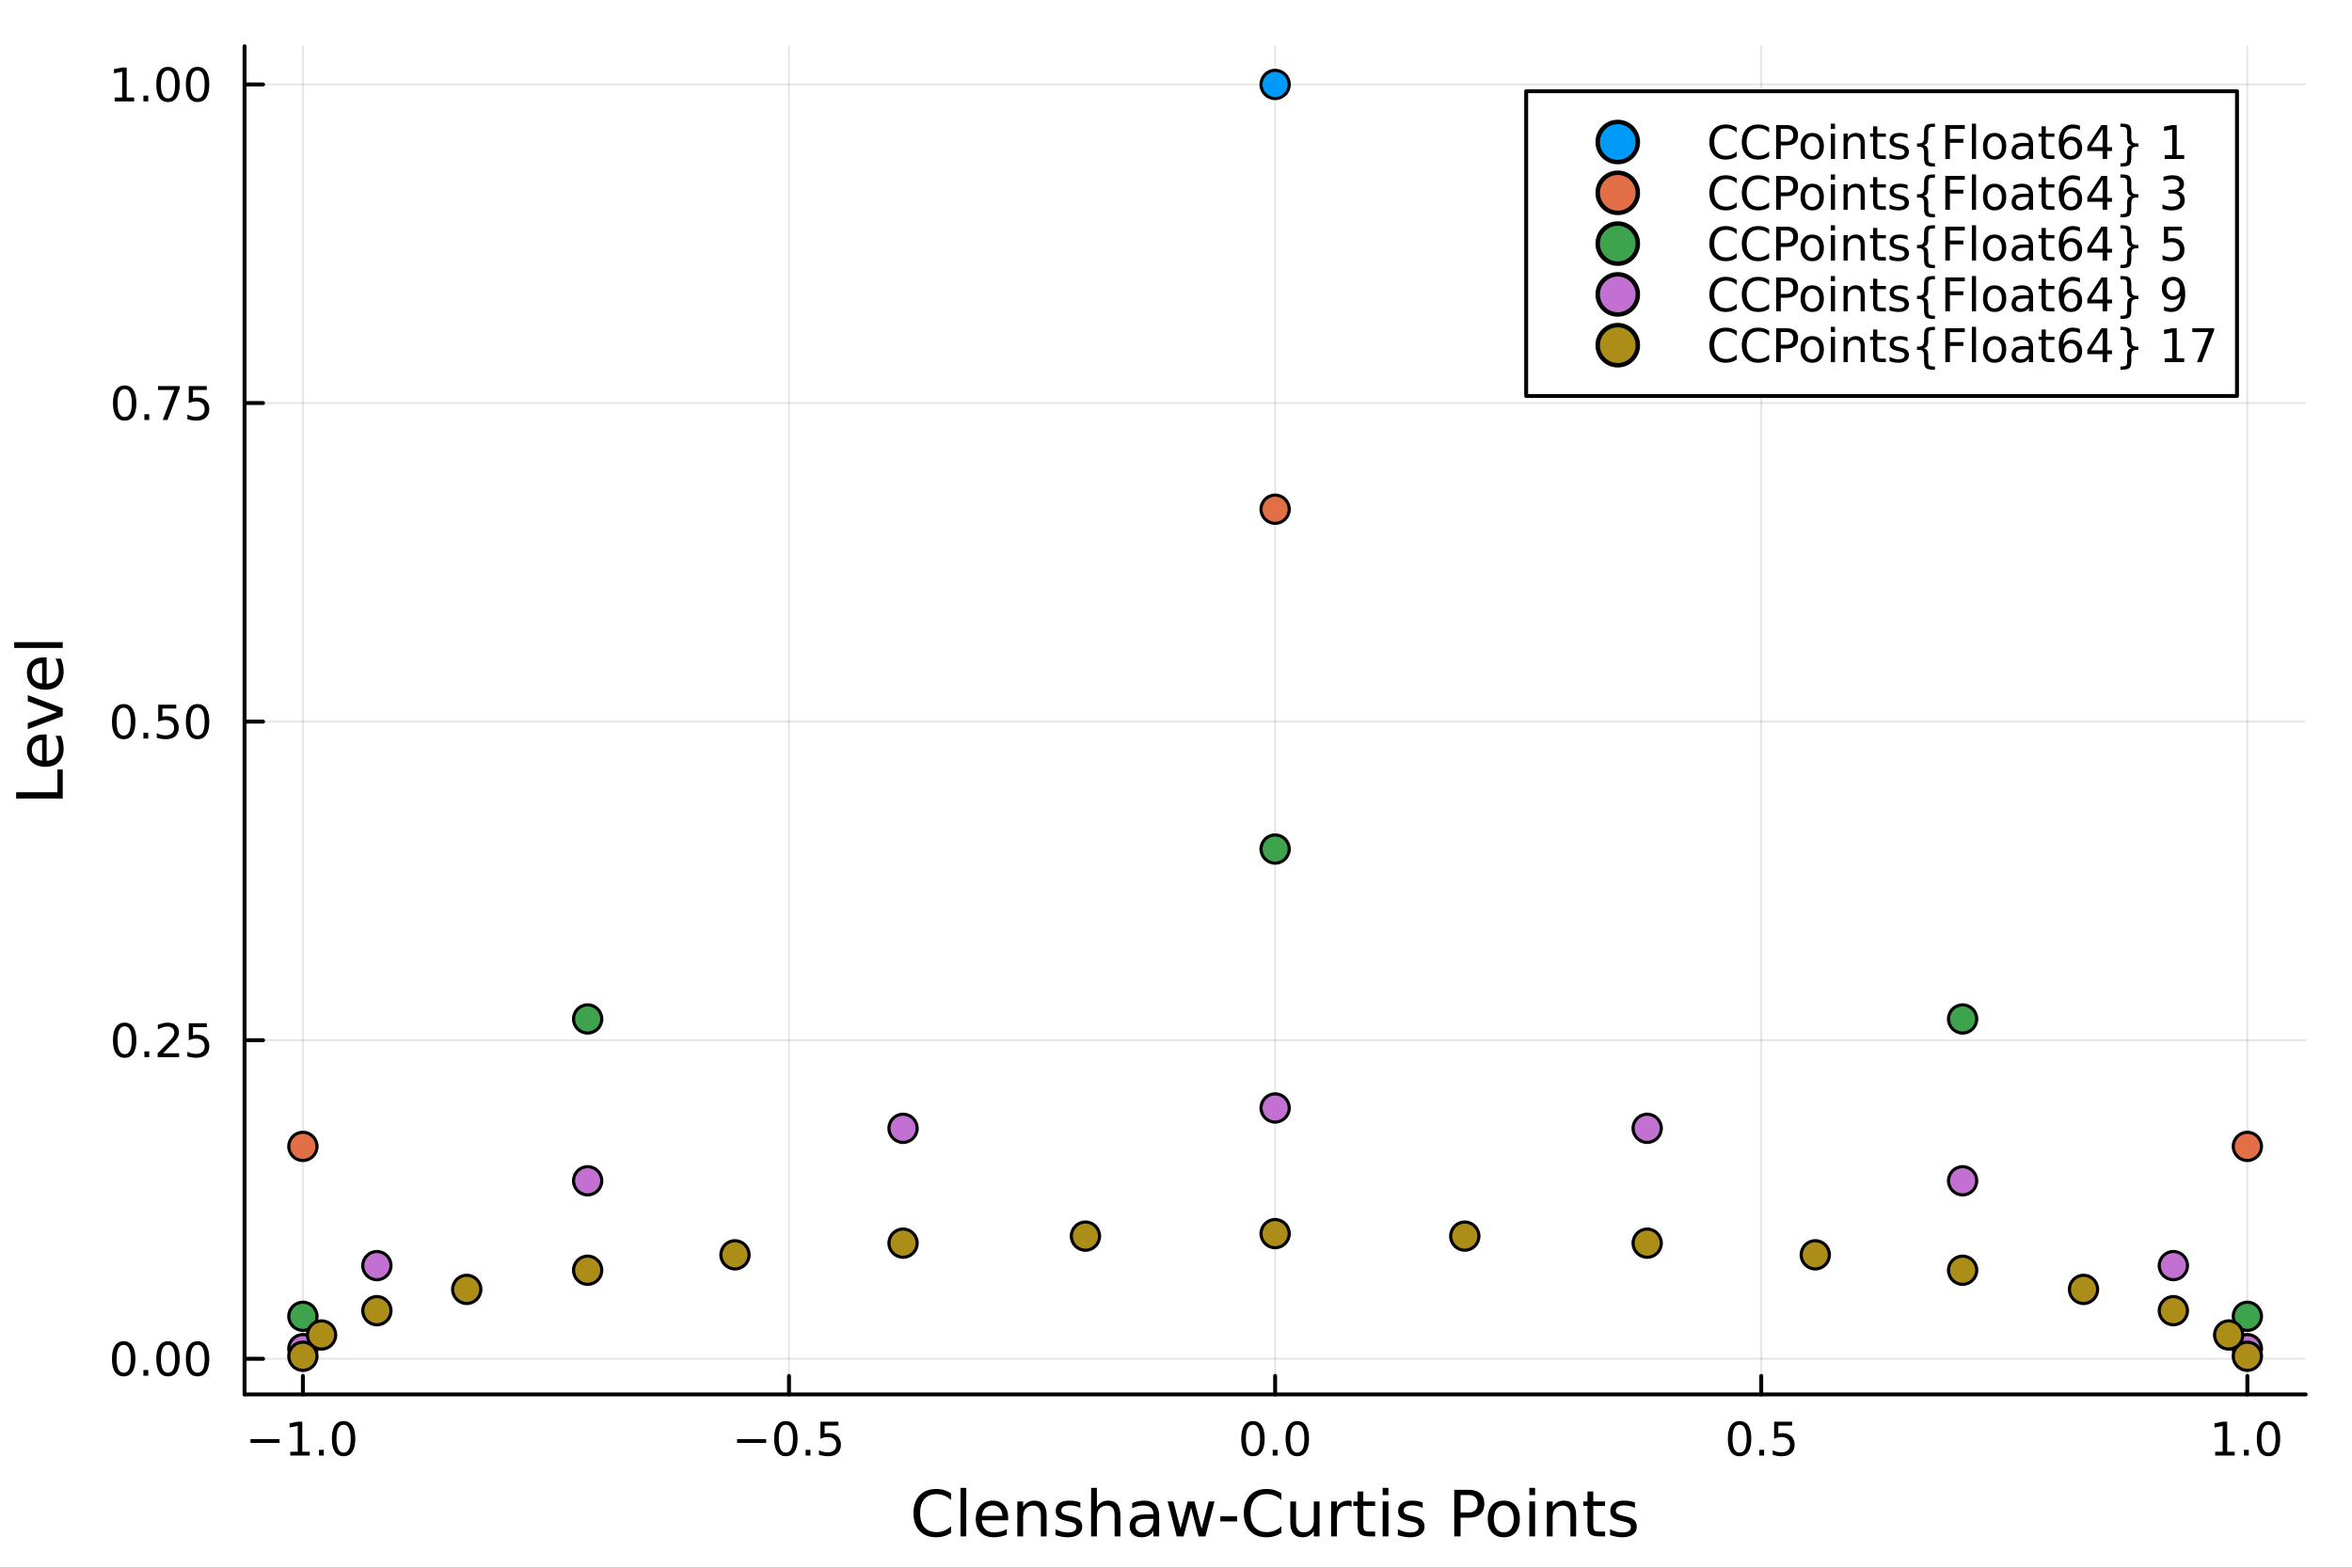 <?xml version="1.0" encoding="utf-8"?>
<svg xmlns="http://www.w3.org/2000/svg" xmlns:xlink="http://www.w3.org/1999/xlink" width="600" height="400" viewBox="0 0 2400 1600">
<rect x="0" y="0" width="2400" height="1600" fill="#333333" stroke="none"/>
<defs>
  <clipPath id="clip550">
    <rect x="0" y="0" width="2400" height="1600"/>
  </clipPath>
</defs>
<path clip-path="url(#clip550)" d="M0 1600 L2400 1600 L2400 0 L0 0  Z" fill="#ffffff" fill-rule="evenodd" fill-opacity="1"/>
<defs>
  <clipPath id="clip551">
    <rect x="480" y="0" width="1681" height="1600"/>
  </clipPath>
</defs>
<path clip-path="url(#clip550)" d="M249.542 1423.18 L2352.76 1423.18 L2352.76 47.244 L249.542 47.244  Z" fill="#ffffff" fill-rule="evenodd" fill-opacity="1"/>
<defs>
  <clipPath id="clip552">
    <rect x="249" y="47" width="2104" height="1377"/>
  </clipPath>
</defs>
<polyline clip-path="url(#clip552)" style="stroke:#000000; stroke-linecap:round; stroke-linejoin:round; stroke-width:2; stroke-opacity:0.1; fill:none" points="309.067,1423.18 309.067,47.244 "/>
<polyline clip-path="url(#clip552)" style="stroke:#000000; stroke-linecap:round; stroke-linejoin:round; stroke-width:2; stroke-opacity:0.1; fill:none" points="805.108,1423.18 805.108,47.244 "/>
<polyline clip-path="url(#clip552)" style="stroke:#000000; stroke-linecap:round; stroke-linejoin:round; stroke-width:2; stroke-opacity:0.1; fill:none" points="1301.15,1423.18 1301.15,47.244 "/>
<polyline clip-path="url(#clip552)" style="stroke:#000000; stroke-linecap:round; stroke-linejoin:round; stroke-width:2; stroke-opacity:0.1; fill:none" points="1797.19,1423.18 1797.19,47.244 "/>
<polyline clip-path="url(#clip552)" style="stroke:#000000; stroke-linecap:round; stroke-linejoin:round; stroke-width:2; stroke-opacity:0.1; fill:none" points="2293.23,1423.18 2293.23,47.244 "/>
<polyline clip-path="url(#clip552)" style="stroke:#000000; stroke-linecap:round; stroke-linejoin:round; stroke-width:2; stroke-opacity:0.1; fill:none" points="249.542,1386.79 2352.76,1386.79 "/>
<polyline clip-path="url(#clip552)" style="stroke:#000000; stroke-linecap:round; stroke-linejoin:round; stroke-width:2; stroke-opacity:0.1; fill:none" points="249.542,1061.64 2352.76,1061.64 "/>
<polyline clip-path="url(#clip552)" style="stroke:#000000; stroke-linecap:round; stroke-linejoin:round; stroke-width:2; stroke-opacity:0.1; fill:none" points="249.542,736.487 2352.76,736.487 "/>
<polyline clip-path="url(#clip552)" style="stroke:#000000; stroke-linecap:round; stroke-linejoin:round; stroke-width:2; stroke-opacity:0.1; fill:none" points="249.542,411.336 2352.76,411.336 "/>
<polyline clip-path="url(#clip552)" style="stroke:#000000; stroke-linecap:round; stroke-linejoin:round; stroke-width:2; stroke-opacity:0.1; fill:none" points="249.542,86.186 2352.76,86.186 "/>
<polyline clip-path="url(#clip550)" style="stroke:#000000; stroke-linecap:round; stroke-linejoin:round; stroke-width:4; stroke-opacity:1; fill:none" points="249.542,1423.18 2352.76,1423.18 "/>
<polyline clip-path="url(#clip550)" style="stroke:#000000; stroke-linecap:round; stroke-linejoin:round; stroke-width:4; stroke-opacity:1; fill:none" points="309.067,1423.18 309.067,1404.28 "/>
<polyline clip-path="url(#clip550)" style="stroke:#000000; stroke-linecap:round; stroke-linejoin:round; stroke-width:4; stroke-opacity:1; fill:none" points="805.108,1423.18 805.108,1404.28 "/>
<polyline clip-path="url(#clip550)" style="stroke:#000000; stroke-linecap:round; stroke-linejoin:round; stroke-width:4; stroke-opacity:1; fill:none" points="1301.15,1423.18 1301.15,1404.28 "/>
<polyline clip-path="url(#clip550)" style="stroke:#000000; stroke-linecap:round; stroke-linejoin:round; stroke-width:4; stroke-opacity:1; fill:none" points="1797.19,1423.18 1797.19,1404.28 "/>
<polyline clip-path="url(#clip550)" style="stroke:#000000; stroke-linecap:round; stroke-linejoin:round; stroke-width:4; stroke-opacity:1; fill:none" points="2293.23,1423.18 2293.23,1404.28 "/>
<path clip-path="url(#clip550)" d="M255.595 1468.75 L285.271 1468.75 L285.271 1472.69 L255.595 1472.69 L255.595 1468.75 Z" fill="#000000" fill-rule="nonzero" fill-opacity="1" /><path clip-path="url(#clip550)" d="M296.174 1481.64 L303.812 1481.64 L303.812 1455.28 L295.502 1456.95 L295.502 1452.69 L303.766 1451.02 L308.442 1451.02 L308.442 1481.64 L316.081 1481.64 L316.081 1485.58 L296.174 1485.58 L296.174 1481.64 Z" fill="#000000" fill-rule="nonzero" fill-opacity="1" /><path clip-path="url(#clip550)" d="M325.525 1479.7 L330.409 1479.7 L330.409 1485.58 L325.525 1485.58 L325.525 1479.7 Z" fill="#000000" fill-rule="nonzero" fill-opacity="1" /><path clip-path="url(#clip550)" d="M350.595 1454.1 Q346.983 1454.1 345.155 1457.66 Q343.349 1461.2 343.349 1468.33 Q343.349 1475.44 345.155 1479.01 Q346.983 1482.55 350.595 1482.55 Q354.229 1482.55 356.034 1479.01 Q357.863 1475.44 357.863 1468.33 Q357.863 1461.2 356.034 1457.66 Q354.229 1454.1 350.595 1454.1 M350.595 1450.39 Q356.405 1450.39 359.46 1455 Q362.539 1459.58 362.539 1468.33 Q362.539 1477.06 359.46 1481.67 Q356.405 1486.25 350.595 1486.25 Q344.784 1486.25 341.706 1481.67 Q338.65 1477.06 338.65 1468.33 Q338.65 1459.58 341.706 1455 Q344.784 1450.39 350.595 1450.39 Z" fill="#000000" fill-rule="nonzero" fill-opacity="1" /><path clip-path="url(#clip550)" d="M752.134 1468.75 L781.809 1468.75 L781.809 1472.69 L752.134 1472.69 L752.134 1468.75 Z" fill="#000000" fill-rule="nonzero" fill-opacity="1" /><path clip-path="url(#clip550)" d="M801.902 1454.1 Q798.291 1454.1 796.462 1457.66 Q794.657 1461.2 794.657 1468.33 Q794.657 1475.44 796.462 1479.01 Q798.291 1482.55 801.902 1482.55 Q805.536 1482.55 807.342 1479.01 Q809.17 1475.44 809.17 1468.33 Q809.17 1461.2 807.342 1457.66 Q805.536 1454.1 801.902 1454.1 M801.902 1450.39 Q807.712 1450.39 810.768 1455 Q813.846 1459.58 813.846 1468.33 Q813.846 1477.06 810.768 1481.67 Q807.712 1486.25 801.902 1486.25 Q796.092 1486.25 793.013 1481.67 Q789.958 1477.06 789.958 1468.33 Q789.958 1459.58 793.013 1455 Q796.092 1450.39 801.902 1450.39 Z" fill="#000000" fill-rule="nonzero" fill-opacity="1" /><path clip-path="url(#clip550)" d="M822.064 1479.7 L826.948 1479.7 L826.948 1485.58 L822.064 1485.58 L822.064 1479.7 Z" fill="#000000" fill-rule="nonzero" fill-opacity="1" /><path clip-path="url(#clip550)" d="M837.18 1451.02 L855.536 1451.02 L855.536 1454.96 L841.462 1454.96 L841.462 1463.43 Q842.48 1463.08 843.499 1462.92 Q844.517 1462.73 845.536 1462.73 Q851.323 1462.73 854.703 1465.9 Q858.082 1469.08 858.082 1474.49 Q858.082 1480.07 854.61 1483.17 Q851.138 1486.25 844.818 1486.25 Q842.642 1486.25 840.374 1485.88 Q838.129 1485.51 835.721 1484.77 L835.721 1480.07 Q837.805 1481.2 840.027 1481.76 Q842.249 1482.32 844.726 1482.32 Q848.73 1482.32 851.068 1480.21 Q853.406 1478.1 853.406 1474.49 Q853.406 1470.88 851.068 1468.77 Q848.73 1466.67 844.726 1466.67 Q842.851 1466.67 840.976 1467.08 Q839.124 1467.5 837.18 1468.38 L837.18 1451.02 Z" fill="#000000" fill-rule="nonzero" fill-opacity="1" /><path clip-path="url(#clip550)" d="M1278.53 1454.1 Q1274.92 1454.1 1273.09 1457.66 Q1271.29 1461.2 1271.29 1468.33 Q1271.29 1475.44 1273.09 1479.01 Q1274.92 1482.55 1278.53 1482.55 Q1282.17 1482.55 1283.97 1479.01 Q1285.8 1475.44 1285.8 1468.33 Q1285.8 1461.2 1283.97 1457.66 Q1282.17 1454.1 1278.53 1454.1 M1278.53 1450.39 Q1284.34 1450.39 1287.4 1455 Q1290.48 1459.58 1290.48 1468.33 Q1290.48 1477.06 1287.4 1481.67 Q1284.34 1486.25 1278.53 1486.25 Q1272.72 1486.25 1269.64 1481.67 Q1266.59 1477.06 1266.59 1468.33 Q1266.59 1459.58 1269.64 1455 Q1272.72 1450.39 1278.53 1450.39 Z" fill="#000000" fill-rule="nonzero" fill-opacity="1" /><path clip-path="url(#clip550)" d="M1298.7 1479.7 L1303.58 1479.7 L1303.58 1485.58 L1298.7 1485.58 L1298.7 1479.7 Z" fill="#000000" fill-rule="nonzero" fill-opacity="1" /><path clip-path="url(#clip550)" d="M1323.76 1454.1 Q1320.15 1454.1 1318.32 1457.66 Q1316.52 1461.2 1316.52 1468.33 Q1316.52 1475.44 1318.32 1479.01 Q1320.15 1482.55 1323.76 1482.55 Q1327.4 1482.55 1329.2 1479.01 Q1331.03 1475.44 1331.03 1468.33 Q1331.03 1461.2 1329.2 1457.66 Q1327.4 1454.1 1323.76 1454.1 M1323.76 1450.39 Q1329.57 1450.39 1332.63 1455 Q1335.71 1459.58 1335.71 1468.33 Q1335.71 1477.06 1332.63 1481.67 Q1329.57 1486.25 1323.76 1486.25 Q1317.95 1486.25 1314.88 1481.67 Q1311.82 1477.06 1311.82 1468.33 Q1311.82 1459.58 1314.88 1455 Q1317.95 1450.39 1323.76 1450.39 Z" fill="#000000" fill-rule="nonzero" fill-opacity="1" /><path clip-path="url(#clip550)" d="M1775.07 1454.1 Q1771.46 1454.1 1769.63 1457.66 Q1767.83 1461.2 1767.83 1468.33 Q1767.83 1475.44 1769.63 1479.01 Q1771.46 1482.55 1775.07 1482.55 Q1778.71 1482.55 1780.51 1479.01 Q1782.34 1475.44 1782.34 1468.33 Q1782.34 1461.2 1780.51 1457.66 Q1778.71 1454.1 1775.07 1454.1 M1775.07 1450.39 Q1780.88 1450.39 1783.94 1455 Q1787.02 1459.58 1787.02 1468.33 Q1787.02 1477.06 1783.94 1481.67 Q1780.88 1486.25 1775.07 1486.25 Q1769.26 1486.25 1766.18 1481.67 Q1763.13 1477.06 1763.13 1468.33 Q1763.13 1459.58 1766.18 1455 Q1769.26 1450.39 1775.07 1450.39 Z" fill="#000000" fill-rule="nonzero" fill-opacity="1" /><path clip-path="url(#clip550)" d="M1795.23 1479.7 L1800.12 1479.7 L1800.12 1485.58 L1795.23 1485.58 L1795.23 1479.7 Z" fill="#000000" fill-rule="nonzero" fill-opacity="1" /><path clip-path="url(#clip550)" d="M1810.35 1451.02 L1828.71 1451.02 L1828.71 1454.96 L1814.63 1454.96 L1814.63 1463.43 Q1815.65 1463.08 1816.67 1462.92 Q1817.69 1462.73 1818.71 1462.73 Q1824.49 1462.73 1827.87 1465.9 Q1831.25 1469.08 1831.25 1474.49 Q1831.25 1480.07 1827.78 1483.17 Q1824.31 1486.25 1817.99 1486.25 Q1815.81 1486.25 1813.54 1485.88 Q1811.3 1485.51 1808.89 1484.77 L1808.89 1480.07 Q1810.97 1481.2 1813.2 1481.76 Q1815.42 1482.32 1817.9 1482.32 Q1821.9 1482.32 1824.24 1480.21 Q1826.58 1478.1 1826.58 1474.49 Q1826.58 1470.88 1824.24 1468.77 Q1821.9 1466.67 1817.9 1466.67 Q1816.02 1466.67 1814.15 1467.08 Q1812.29 1467.5 1810.35 1468.38 L1810.35 1451.02 Z" fill="#000000" fill-rule="nonzero" fill-opacity="1" /><path clip-path="url(#clip550)" d="M2260.38 1481.64 L2268.02 1481.64 L2268.02 1455.28 L2259.71 1456.95 L2259.71 1452.69 L2267.98 1451.02 L2272.65 1451.02 L2272.65 1481.64 L2280.29 1481.64 L2280.29 1485.58 L2260.38 1485.58 L2260.38 1481.64 Z" fill="#000000" fill-rule="nonzero" fill-opacity="1" /><path clip-path="url(#clip550)" d="M2289.74 1479.7 L2294.62 1479.7 L2294.62 1485.58 L2289.74 1485.58 L2289.74 1479.7 Z" fill="#000000" fill-rule="nonzero" fill-opacity="1" /><path clip-path="url(#clip550)" d="M2314.8 1454.1 Q2311.19 1454.1 2309.37 1457.66 Q2307.56 1461.2 2307.56 1468.33 Q2307.56 1475.44 2309.37 1479.01 Q2311.19 1482.55 2314.8 1482.55 Q2318.44 1482.55 2320.24 1479.01 Q2322.07 1475.44 2322.07 1468.33 Q2322.07 1461.2 2320.24 1457.66 Q2318.44 1454.1 2314.8 1454.1 M2314.8 1450.39 Q2320.62 1450.39 2323.67 1455 Q2326.75 1459.58 2326.75 1468.33 Q2326.75 1477.06 2323.67 1481.67 Q2320.62 1486.25 2314.8 1486.25 Q2308.99 1486.25 2305.92 1481.67 Q2302.86 1477.06 2302.86 1468.33 Q2302.86 1459.58 2305.92 1455 Q2308.99 1450.39 2314.8 1450.39 Z" fill="#000000" fill-rule="nonzero" fill-opacity="1" /><path clip-path="url(#clip550)" d="M970.451 1524.18 L970.451 1530.96 Q967.204 1527.94 963.512 1526.44 Q959.852 1524.95 955.714 1524.95 Q947.566 1524.95 943.237 1529.95 Q938.908 1534.91 938.908 1544.33 Q938.908 1553.72 943.237 1558.72 Q947.566 1563.68 955.714 1563.68 Q959.852 1563.68 963.512 1562.19 Q967.204 1560.69 970.451 1557.67 L970.451 1564.38 Q967.077 1566.68 963.289 1567.82 Q959.533 1568.97 955.332 1568.97 Q944.542 1568.97 938.336 1562.38 Q932.129 1555.76 932.129 1544.33 Q932.129 1532.87 938.336 1526.28 Q944.542 1519.66 955.332 1519.66 Q959.597 1519.66 963.353 1520.81 Q967.14 1521.92 970.451 1524.18 Z" fill="#000000" fill-rule="nonzero" fill-opacity="1" /><path clip-path="url(#clip550)" d="M980.126 1518.52 L985.983 1518.52 L985.983 1568.04 L980.126 1568.04 L980.126 1518.52 Z" fill="#000000" fill-rule="nonzero" fill-opacity="1" /><path clip-path="url(#clip550)" d="M1028.73 1548.76 L1028.73 1551.62 L1001.8 1551.62 Q1002.18 1557.67 1005.43 1560.85 Q1008.71 1564 1014.53 1564 Q1017.91 1564 1021.06 1563.17 Q1024.24 1562.35 1027.36 1560.69 L1027.36 1566.23 Q1024.21 1567.57 1020.9 1568.27 Q1017.59 1568.97 1014.18 1568.97 Q1005.65 1568.97 1000.66 1564 Q995.691 1559.04 995.691 1550.57 Q995.691 1541.82 1000.4 1536.69 Q1005.14 1531.54 1013.16 1531.54 Q1020.36 1531.54 1024.53 1536.18 Q1028.73 1540.8 1028.73 1548.76 M1022.87 1547.04 Q1022.81 1542.23 1020.17 1539.37 Q1017.56 1536.5 1013.23 1536.5 Q1008.33 1536.5 1005.37 1539.27 Q1002.44 1542.04 1001.99 1547.07 L1022.87 1547.04 Z" fill="#000000" fill-rule="nonzero" fill-opacity="1" /><path clip-path="url(#clip550)" d="M1067.97 1546.53 L1067.97 1568.04 L1062.12 1568.04 L1062.12 1546.72 Q1062.12 1541.66 1060.14 1539.14 Q1058.17 1536.63 1054.22 1536.63 Q1049.48 1536.63 1046.74 1539.65 Q1044.01 1542.68 1044.01 1547.9 L1044.01 1568.04 L1038.12 1568.04 L1038.12 1532.4 L1044.01 1532.4 L1044.01 1537.93 Q1046.11 1534.72 1048.94 1533.13 Q1051.8 1531.54 1055.53 1531.54 Q1061.67 1531.54 1064.82 1535.36 Q1067.97 1539.14 1067.97 1546.53 Z" fill="#000000" fill-rule="nonzero" fill-opacity="1" /><path clip-path="url(#clip550)" d="M1102.38 1533.45 L1102.38 1538.98 Q1099.9 1537.71 1097.22 1537.07 Q1094.55 1536.44 1091.69 1536.44 Q1087.32 1536.44 1085.13 1537.77 Q1082.96 1539.11 1082.96 1541.79 Q1082.96 1543.82 1084.52 1545 Q1086.08 1546.15 1090.79 1547.2 L1092.8 1547.64 Q1099.04 1548.98 1101.65 1551.43 Q1104.29 1553.85 1104.29 1558.21 Q1104.29 1563.17 1100.34 1566.07 Q1096.43 1568.97 1089.55 1568.97 Q1086.69 1568.97 1083.57 1568.39 Q1080.48 1567.85 1077.04 1566.74 L1077.04 1560.69 Q1080.29 1562.38 1083.44 1563.24 Q1086.59 1564.07 1089.68 1564.07 Q1093.82 1564.07 1096.05 1562.66 Q1098.27 1561.23 1098.27 1558.65 Q1098.27 1556.27 1096.65 1554.99 Q1095.06 1553.72 1089.62 1552.54 L1087.58 1552.07 Q1082.14 1550.92 1079.72 1548.56 Q1077.3 1546.18 1077.3 1542.04 Q1077.3 1537.01 1080.86 1534.27 Q1084.43 1531.54 1090.99 1531.54 Q1094.23 1531.54 1097.1 1532.01 Q1099.96 1532.49 1102.38 1533.45 Z" fill="#000000" fill-rule="nonzero" fill-opacity="1" /><path clip-path="url(#clip550)" d="M1143.25 1546.53 L1143.25 1568.04 L1137.39 1568.04 L1137.39 1546.72 Q1137.39 1541.66 1135.42 1539.14 Q1133.44 1536.63 1129.5 1536.63 Q1124.76 1536.63 1122.02 1539.65 Q1119.28 1542.68 1119.28 1547.9 L1119.28 1568.04 L1113.39 1568.04 L1113.39 1518.52 L1119.28 1518.52 L1119.28 1537.93 Q1121.38 1534.72 1124.21 1533.13 Q1127.08 1531.54 1130.8 1531.54 Q1136.95 1531.54 1140.1 1535.36 Q1143.25 1539.14 1143.25 1546.53 Z" fill="#000000" fill-rule="nonzero" fill-opacity="1" /><path clip-path="url(#clip550)" d="M1171.13 1550.12 Q1164.03 1550.12 1161.29 1551.75 Q1158.56 1553.37 1158.56 1557.29 Q1158.56 1560.4 1160.59 1562.25 Q1162.66 1564.07 1166.2 1564.07 Q1171.07 1564.07 1173.99 1560.63 Q1176.95 1557.16 1176.95 1551.43 L1176.95 1550.12 L1171.13 1550.12 M1182.81 1547.71 L1182.81 1568.04 L1176.95 1568.04 L1176.95 1562.63 Q1174.95 1565.88 1171.96 1567.44 Q1168.97 1568.97 1164.64 1568.97 Q1159.16 1568.97 1155.92 1565.91 Q1152.7 1562.82 1152.7 1557.67 Q1152.7 1551.65 1156.71 1548.6 Q1160.75 1545.54 1168.74 1545.54 L1176.95 1545.54 L1176.95 1544.97 Q1176.95 1540.93 1174.28 1538.73 Q1171.64 1536.5 1166.83 1536.5 Q1163.78 1536.5 1160.88 1537.23 Q1157.98 1537.97 1155.31 1539.43 L1155.31 1534.02 Q1158.53 1532.78 1161.55 1532.17 Q1164.57 1531.54 1167.44 1531.54 Q1175.17 1531.54 1178.99 1535.55 Q1182.81 1539.56 1182.81 1547.71 Z" fill="#000000" fill-rule="nonzero" fill-opacity="1" /><path clip-path="url(#clip550)" d="M1191.47 1532.4 L1197.32 1532.4 L1204.64 1560.21 L1211.93 1532.4 L1218.84 1532.4 L1226.16 1560.21 L1233.45 1532.4 L1239.31 1532.4 L1229.98 1568.04 L1223.07 1568.04 L1215.4 1538.83 L1207.7 1568.04 L1200.79 1568.04 L1191.47 1532.4 Z" fill="#000000" fill-rule="nonzero" fill-opacity="1" /><path clip-path="url(#clip550)" d="M1245.23 1547.58 L1262.38 1547.58 L1262.38 1552.8 L1245.23 1552.8 L1245.23 1547.58 Z" fill="#000000" fill-rule="nonzero" fill-opacity="1" /><path clip-path="url(#clip550)" d="M1307.55 1524.18 L1307.55 1530.96 Q1304.3 1527.94 1300.61 1526.44 Q1296.95 1524.95 1292.81 1524.95 Q1284.66 1524.95 1280.33 1529.95 Q1276 1534.91 1276 1544.33 Q1276 1553.72 1280.33 1558.72 Q1284.66 1563.68 1292.81 1563.68 Q1296.95 1563.68 1300.61 1562.19 Q1304.3 1560.69 1307.55 1557.67 L1307.55 1564.38 Q1304.17 1566.68 1300.39 1567.82 Q1296.63 1568.97 1292.43 1568.97 Q1281.64 1568.97 1275.43 1562.38 Q1269.22 1555.76 1269.22 1544.33 Q1269.22 1532.87 1275.43 1526.28 Q1281.64 1519.66 1292.43 1519.66 Q1296.69 1519.66 1300.45 1520.81 Q1304.24 1521.92 1307.55 1524.18 Z" fill="#000000" fill-rule="nonzero" fill-opacity="1" /><path clip-path="url(#clip550)" d="M1316.62 1553.98 L1316.62 1532.4 L1322.47 1532.4 L1322.47 1553.75 Q1322.47 1558.81 1324.45 1561.36 Q1326.42 1563.87 1330.37 1563.87 Q1335.11 1563.87 1337.85 1560.85 Q1340.62 1557.83 1340.62 1552.61 L1340.62 1532.4 L1346.47 1532.4 L1346.47 1568.04 L1340.62 1568.04 L1340.62 1562.57 Q1338.48 1565.82 1335.65 1567.41 Q1332.85 1568.97 1329.13 1568.97 Q1322.98 1568.97 1319.8 1565.15 Q1316.62 1561.33 1316.62 1553.98 M1331.35 1531.54 L1331.35 1531.54 Z" fill="#000000" fill-rule="nonzero" fill-opacity="1" /><path clip-path="url(#clip550)" d="M1379.19 1537.87 Q1378.21 1537.3 1377.03 1537.04 Q1375.88 1536.76 1374.48 1536.76 Q1369.52 1536.76 1366.84 1540 Q1364.2 1543.22 1364.2 1549.27 L1364.2 1568.04 L1358.31 1568.04 L1358.31 1532.4 L1364.2 1532.4 L1364.2 1537.93 Q1366.05 1534.69 1369.01 1533.13 Q1371.97 1531.54 1376.2 1531.54 Q1376.81 1531.54 1377.54 1531.63 Q1378.27 1531.7 1379.16 1531.85 L1379.19 1537.87 Z" fill="#000000" fill-rule="nonzero" fill-opacity="1" /><path clip-path="url(#clip550)" d="M1391.13 1522.27 L1391.13 1532.4 L1403.19 1532.4 L1403.19 1536.95 L1391.13 1536.95 L1391.13 1556.3 Q1391.13 1560.66 1392.31 1561.9 Q1393.52 1563.14 1397.18 1563.14 L1403.19 1563.14 L1403.19 1568.04 L1397.18 1568.04 Q1390.4 1568.04 1387.82 1565.53 Q1385.24 1562.98 1385.24 1556.3 L1385.24 1536.95 L1380.94 1536.95 L1380.94 1532.4 L1385.24 1532.4 L1385.24 1522.27 L1391.13 1522.27 Z" fill="#000000" fill-rule="nonzero" fill-opacity="1" /><path clip-path="url(#clip550)" d="M1410.89 1532.4 L1416.75 1532.4 L1416.75 1568.04 L1410.89 1568.04 L1410.89 1532.4 M1410.89 1518.52 L1416.75 1518.52 L1416.75 1525.93 L1410.89 1525.93 L1410.89 1518.52 Z" fill="#000000" fill-rule="nonzero" fill-opacity="1" /><path clip-path="url(#clip550)" d="M1451.73 1533.45 L1451.73 1538.98 Q1449.25 1537.71 1446.57 1537.07 Q1443.9 1536.44 1441.04 1536.44 Q1436.67 1536.44 1434.48 1537.77 Q1432.31 1539.11 1432.31 1541.79 Q1432.31 1543.82 1433.87 1545 Q1435.43 1546.15 1440.14 1547.2 L1442.15 1547.64 Q1448.39 1548.98 1451 1551.43 Q1453.64 1553.85 1453.64 1558.21 Q1453.64 1563.17 1449.69 1566.07 Q1445.78 1568.97 1438.9 1568.97 Q1436.04 1568.97 1432.92 1568.39 Q1429.83 1567.85 1426.39 1566.74 L1426.39 1560.69 Q1429.64 1562.38 1432.79 1563.24 Q1435.94 1564.07 1439.03 1564.07 Q1443.17 1564.07 1445.4 1562.66 Q1447.62 1561.23 1447.62 1558.65 Q1447.62 1556.27 1446 1554.99 Q1444.41 1553.72 1438.97 1552.54 L1436.93 1552.07 Q1431.49 1550.92 1429.07 1548.56 Q1426.65 1546.18 1426.65 1542.04 Q1426.65 1537.01 1430.21 1534.27 Q1433.78 1531.54 1440.34 1531.54 Q1443.58 1531.54 1446.45 1532.01 Q1449.31 1532.49 1451.73 1533.45 Z" fill="#000000" fill-rule="nonzero" fill-opacity="1" /><path clip-path="url(#clip550)" d="M1490.37 1525.81 L1490.37 1543.66 L1498.45 1543.66 Q1502.94 1543.66 1505.39 1541.34 Q1507.84 1539.02 1507.84 1534.72 Q1507.84 1530.45 1505.39 1528.13 Q1502.94 1525.81 1498.45 1525.81 L1490.37 1525.81 M1483.94 1520.52 L1498.45 1520.52 Q1506.44 1520.52 1510.52 1524.15 Q1514.62 1527.75 1514.62 1534.72 Q1514.62 1541.75 1510.52 1545.35 Q1506.44 1548.95 1498.45 1548.95 L1490.37 1548.95 L1490.37 1568.04 L1483.94 1568.04 L1483.94 1520.52 Z" fill="#000000" fill-rule="nonzero" fill-opacity="1" /><path clip-path="url(#clip550)" d="M1534.48 1536.5 Q1529.77 1536.5 1527.04 1540.19 Q1524.3 1543.85 1524.3 1550.25 Q1524.3 1556.65 1527 1560.34 Q1529.74 1564 1534.48 1564 Q1539.16 1564 1541.9 1560.31 Q1544.64 1556.62 1544.64 1550.25 Q1544.64 1543.92 1541.9 1540.23 Q1539.16 1536.5 1534.48 1536.5 M1534.48 1531.54 Q1542.12 1531.54 1546.48 1536.5 Q1550.84 1541.47 1550.84 1550.25 Q1550.84 1559 1546.48 1564 Q1542.12 1568.97 1534.48 1568.97 Q1526.81 1568.97 1522.45 1564 Q1518.12 1559 1518.12 1550.25 Q1518.12 1541.47 1522.45 1536.5 Q1526.81 1531.54 1534.48 1531.54 Z" fill="#000000" fill-rule="nonzero" fill-opacity="1" /><path clip-path="url(#clip550)" d="M1560.55 1532.4 L1566.41 1532.4 L1566.41 1568.04 L1560.55 1568.04 L1560.55 1532.4 M1560.55 1518.52 L1566.41 1518.52 L1566.41 1525.93 L1560.55 1525.93 L1560.55 1518.52 Z" fill="#000000" fill-rule="nonzero" fill-opacity="1" /><path clip-path="url(#clip550)" d="M1608.29 1546.53 L1608.29 1568.04 L1602.44 1568.04 L1602.44 1546.72 Q1602.44 1541.66 1600.46 1539.14 Q1598.49 1536.63 1594.54 1536.63 Q1589.8 1536.63 1587.06 1539.65 Q1584.33 1542.68 1584.33 1547.9 L1584.33 1568.04 L1578.44 1568.04 L1578.44 1532.4 L1584.33 1532.4 L1584.33 1537.93 Q1586.43 1534.72 1589.26 1533.13 Q1592.13 1531.54 1595.85 1531.54 Q1601.99 1531.54 1605.14 1535.36 Q1608.29 1539.14 1608.29 1546.53 Z" fill="#000000" fill-rule="nonzero" fill-opacity="1" /><path clip-path="url(#clip550)" d="M1625.77 1522.27 L1625.77 1532.4 L1637.83 1532.4 L1637.83 1536.95 L1625.77 1536.95 L1625.77 1556.3 Q1625.77 1560.66 1626.95 1561.9 Q1628.16 1563.14 1631.82 1563.14 L1637.83 1563.14 L1637.83 1568.04 L1631.82 1568.04 Q1625.04 1568.04 1622.46 1565.53 Q1619.88 1562.98 1619.88 1556.3 L1619.88 1536.95 L1615.58 1536.95 L1615.58 1532.4 L1619.88 1532.4 L1619.88 1522.27 L1625.77 1522.27 Z" fill="#000000" fill-rule="nonzero" fill-opacity="1" /><path clip-path="url(#clip550)" d="M1668.26 1533.45 L1668.26 1538.98 Q1665.78 1537.71 1663.1 1537.07 Q1660.43 1536.44 1657.56 1536.44 Q1653.2 1536.44 1651.01 1537.77 Q1648.84 1539.11 1648.84 1541.79 Q1648.84 1543.82 1650.4 1545 Q1651.96 1546.15 1656.67 1547.2 L1658.68 1547.64 Q1664.92 1548.98 1667.53 1551.43 Q1670.17 1553.85 1670.17 1558.21 Q1670.17 1563.17 1666.22 1566.07 Q1662.31 1568.97 1655.43 1568.97 Q1652.57 1568.97 1649.45 1568.39 Q1646.36 1567.85 1642.92 1566.74 L1642.92 1560.69 Q1646.17 1562.38 1649.32 1563.24 Q1652.47 1564.07 1655.56 1564.07 Q1659.7 1564.07 1661.93 1562.66 Q1664.15 1561.23 1664.15 1558.65 Q1664.15 1556.27 1662.53 1554.99 Q1660.94 1553.72 1655.5 1552.54 L1653.46 1552.07 Q1648.02 1550.92 1645.6 1548.56 Q1643.18 1546.18 1643.18 1542.04 Q1643.18 1537.01 1646.74 1534.27 Q1650.31 1531.54 1656.86 1531.54 Q1660.11 1531.54 1662.98 1532.01 Q1665.84 1532.49 1668.26 1533.45 Z" fill="#000000" fill-rule="nonzero" fill-opacity="1" /><polyline clip-path="url(#clip550)" style="stroke:#000000; stroke-linecap:round; stroke-linejoin:round; stroke-width:4; stroke-opacity:1; fill:none" points="249.542,1423.18 249.542,47.244 "/>
<polyline clip-path="url(#clip550)" style="stroke:#000000; stroke-linecap:round; stroke-linejoin:round; stroke-width:4; stroke-opacity:1; fill:none" points="249.542,1386.79 268.44,1386.79 "/>
<polyline clip-path="url(#clip550)" style="stroke:#000000; stroke-linecap:round; stroke-linejoin:round; stroke-width:4; stroke-opacity:1; fill:none" points="249.542,1061.64 268.44,1061.64 "/>
<polyline clip-path="url(#clip550)" style="stroke:#000000; stroke-linecap:round; stroke-linejoin:round; stroke-width:4; stroke-opacity:1; fill:none" points="249.542,736.487 268.44,736.487 "/>
<polyline clip-path="url(#clip550)" style="stroke:#000000; stroke-linecap:round; stroke-linejoin:round; stroke-width:4; stroke-opacity:1; fill:none" points="249.542,411.336 268.44,411.336 "/>
<polyline clip-path="url(#clip550)" style="stroke:#000000; stroke-linecap:round; stroke-linejoin:round; stroke-width:4; stroke-opacity:1; fill:none" points="249.542,86.186 268.44,86.186 "/>
<path clip-path="url(#clip550)" d="M126.205 1372.59 Q122.593 1372.59 120.765 1376.15 Q118.959 1379.69 118.959 1386.82 Q118.959 1393.93 120.765 1397.49 Q122.593 1401.04 126.205 1401.04 Q129.839 1401.04 131.644 1397.49 Q133.473 1393.93 133.473 1386.82 Q133.473 1379.69 131.644 1376.15 Q129.839 1372.59 126.205 1372.59 M126.205 1368.88 Q132.015 1368.88 135.07 1373.49 Q138.149 1378.07 138.149 1386.82 Q138.149 1395.55 135.07 1400.16 Q132.015 1404.74 126.205 1404.74 Q120.394 1404.74 117.316 1400.16 Q114.26 1395.55 114.26 1386.82 Q114.26 1378.07 117.316 1373.49 Q120.394 1368.88 126.205 1368.88 Z" fill="#000000" fill-rule="nonzero" fill-opacity="1" /><path clip-path="url(#clip550)" d="M146.366 1398.19 L151.251 1398.19 L151.251 1404.07 L146.366 1404.07 L146.366 1398.19 Z" fill="#000000" fill-rule="nonzero" fill-opacity="1" /><path clip-path="url(#clip550)" d="M171.436 1372.59 Q167.825 1372.59 165.996 1376.15 Q164.19 1379.69 164.19 1386.82 Q164.19 1393.93 165.996 1397.49 Q167.825 1401.04 171.436 1401.04 Q175.07 1401.04 176.876 1397.49 Q178.704 1393.93 178.704 1386.82 Q178.704 1379.69 176.876 1376.15 Q175.07 1372.59 171.436 1372.59 M171.436 1368.88 Q177.246 1368.88 180.301 1373.49 Q183.38 1378.07 183.38 1386.82 Q183.38 1395.55 180.301 1400.16 Q177.246 1404.74 171.436 1404.74 Q165.626 1404.74 162.547 1400.16 Q159.491 1395.55 159.491 1386.82 Q159.491 1378.07 162.547 1373.49 Q165.626 1368.88 171.436 1368.88 Z" fill="#000000" fill-rule="nonzero" fill-opacity="1" /><path clip-path="url(#clip550)" d="M201.598 1372.59 Q197.987 1372.59 196.158 1376.15 Q194.352 1379.69 194.352 1386.82 Q194.352 1393.93 196.158 1397.49 Q197.987 1401.04 201.598 1401.04 Q205.232 1401.04 207.037 1397.49 Q208.866 1393.93 208.866 1386.82 Q208.866 1379.69 207.037 1376.15 Q205.232 1372.59 201.598 1372.59 M201.598 1368.88 Q207.408 1368.88 210.463 1373.49 Q213.542 1378.07 213.542 1386.82 Q213.542 1395.55 210.463 1400.16 Q207.408 1404.74 201.598 1404.74 Q195.787 1404.74 192.709 1400.16 Q189.653 1395.55 189.653 1386.82 Q189.653 1378.07 192.709 1373.49 Q195.787 1368.88 201.598 1368.88 Z" fill="#000000" fill-rule="nonzero" fill-opacity="1" /><path clip-path="url(#clip550)" d="M127.2 1047.44 Q123.589 1047.44 121.76 1051 Q119.955 1054.54 119.955 1061.67 Q119.955 1068.78 121.76 1072.34 Q123.589 1075.89 127.2 1075.89 Q130.834 1075.89 132.64 1072.34 Q134.468 1068.78 134.468 1061.67 Q134.468 1054.54 132.64 1051 Q130.834 1047.44 127.2 1047.44 M127.2 1043.73 Q133.01 1043.73 136.066 1048.34 Q139.144 1052.92 139.144 1061.67 Q139.144 1070.4 136.066 1075.01 Q133.01 1079.59 127.2 1079.59 Q121.39 1079.59 118.311 1075.01 Q115.256 1070.4 115.256 1061.67 Q115.256 1052.92 118.311 1048.34 Q121.39 1043.73 127.2 1043.73 Z" fill="#000000" fill-rule="nonzero" fill-opacity="1" /><path clip-path="url(#clip550)" d="M147.362 1073.04 L152.246 1073.04 L152.246 1078.92 L147.362 1078.92 L147.362 1073.04 Z" fill="#000000" fill-rule="nonzero" fill-opacity="1" /><path clip-path="url(#clip550)" d="M166.459 1074.98 L182.778 1074.98 L182.778 1078.92 L160.834 1078.92 L160.834 1074.98 Q163.496 1072.23 168.079 1067.6 Q172.686 1062.95 173.866 1061.6 Q176.112 1059.08 176.991 1057.34 Q177.894 1055.58 177.894 1053.89 Q177.894 1051.14 175.95 1049.4 Q174.028 1047.67 170.927 1047.67 Q168.727 1047.67 166.274 1048.43 Q163.843 1049.2 161.065 1050.75 L161.065 1046.02 Q163.89 1044.89 166.343 1044.31 Q168.797 1043.73 170.834 1043.73 Q176.204 1043.73 179.399 1046.42 Q182.593 1049.1 182.593 1053.59 Q182.593 1055.72 181.783 1057.64 Q180.996 1059.54 178.889 1062.14 Q178.311 1062.81 175.209 1066.02 Q172.107 1069.22 166.459 1074.98 Z" fill="#000000" fill-rule="nonzero" fill-opacity="1" /><path clip-path="url(#clip550)" d="M192.639 1044.36 L210.996 1044.36 L210.996 1048.29 L196.922 1048.29 L196.922 1056.77 Q197.94 1056.42 198.959 1056.26 Q199.977 1056.07 200.996 1056.07 Q206.783 1056.07 210.162 1059.24 Q213.542 1062.41 213.542 1067.83 Q213.542 1073.41 210.07 1076.51 Q206.598 1079.59 200.278 1079.59 Q198.102 1079.59 195.834 1079.22 Q193.588 1078.85 191.181 1078.11 L191.181 1073.41 Q193.264 1074.54 195.487 1075.1 Q197.709 1075.65 200.186 1075.65 Q204.19 1075.65 206.528 1073.55 Q208.866 1071.44 208.866 1067.83 Q208.866 1064.22 206.528 1062.11 Q204.19 1060.01 200.186 1060.01 Q198.311 1060.01 196.436 1060.42 Q194.584 1060.84 192.639 1061.72 L192.639 1044.36 Z" fill="#000000" fill-rule="nonzero" fill-opacity="1" /><path clip-path="url(#clip550)" d="M126.205 722.286 Q122.593 722.286 120.765 725.851 Q118.959 729.392 118.959 736.522 Q118.959 743.628 120.765 747.193 Q122.593 750.735 126.205 750.735 Q129.839 750.735 131.644 747.193 Q133.473 743.628 133.473 736.522 Q133.473 729.392 131.644 725.851 Q129.839 722.286 126.205 722.286 M126.205 718.582 Q132.015 718.582 135.07 723.189 Q138.149 727.772 138.149 736.522 Q138.149 745.249 135.07 749.855 Q132.015 754.438 126.205 754.438 Q120.394 754.438 117.316 749.855 Q114.26 745.249 114.26 736.522 Q114.26 727.772 117.316 723.189 Q120.394 718.582 126.205 718.582 Z" fill="#000000" fill-rule="nonzero" fill-opacity="1" /><path clip-path="url(#clip550)" d="M146.366 747.887 L151.251 747.887 L151.251 753.767 L146.366 753.767 L146.366 747.887 Z" fill="#000000" fill-rule="nonzero" fill-opacity="1" /><path clip-path="url(#clip550)" d="M161.482 719.207 L179.839 719.207 L179.839 723.142 L165.765 723.142 L165.765 731.614 Q166.783 731.267 167.802 731.105 Q168.82 730.92 169.839 730.92 Q175.626 730.92 179.005 734.091 Q182.385 737.263 182.385 742.679 Q182.385 748.258 178.913 751.36 Q175.44 754.438 169.121 754.438 Q166.945 754.438 164.677 754.068 Q162.431 753.698 160.024 752.957 L160.024 748.258 Q162.107 749.392 164.329 749.948 Q166.552 750.503 169.028 750.503 Q173.033 750.503 175.371 748.397 Q177.709 746.29 177.709 742.679 Q177.709 739.068 175.371 736.962 Q173.033 734.855 169.028 734.855 Q167.153 734.855 165.278 735.272 Q163.427 735.688 161.482 736.568 L161.482 719.207 Z" fill="#000000" fill-rule="nonzero" fill-opacity="1" /><path clip-path="url(#clip550)" d="M201.598 722.286 Q197.987 722.286 196.158 725.851 Q194.352 729.392 194.352 736.522 Q194.352 743.628 196.158 747.193 Q197.987 750.735 201.598 750.735 Q205.232 750.735 207.037 747.193 Q208.866 743.628 208.866 736.522 Q208.866 729.392 207.037 725.851 Q205.232 722.286 201.598 722.286 M201.598 718.582 Q207.408 718.582 210.463 723.189 Q213.542 727.772 213.542 736.522 Q213.542 745.249 210.463 749.855 Q207.408 754.438 201.598 754.438 Q195.787 754.438 192.709 749.855 Q189.653 745.249 189.653 736.522 Q189.653 727.772 192.709 723.189 Q195.787 718.582 201.598 718.582 Z" fill="#000000" fill-rule="nonzero" fill-opacity="1" /><path clip-path="url(#clip550)" d="M127.2 397.135 Q123.589 397.135 121.76 400.7 Q119.955 404.242 119.955 411.371 Q119.955 418.478 121.76 422.042 Q123.589 425.584 127.2 425.584 Q130.834 425.584 132.64 422.042 Q134.468 418.478 134.468 411.371 Q134.468 404.242 132.64 400.7 Q130.834 397.135 127.2 397.135 M127.2 393.431 Q133.01 393.431 136.066 398.038 Q139.144 402.621 139.144 411.371 Q139.144 420.098 136.066 424.704 Q133.01 429.288 127.2 429.288 Q121.39 429.288 118.311 424.704 Q115.256 420.098 115.256 411.371 Q115.256 402.621 118.311 398.038 Q121.39 393.431 127.2 393.431 Z" fill="#000000" fill-rule="nonzero" fill-opacity="1" /><path clip-path="url(#clip550)" d="M147.362 422.737 L152.246 422.737 L152.246 428.616 L147.362 428.616 L147.362 422.737 Z" fill="#000000" fill-rule="nonzero" fill-opacity="1" /><path clip-path="url(#clip550)" d="M161.251 394.056 L183.473 394.056 L183.473 396.047 L170.927 428.616 L166.042 428.616 L177.848 397.992 L161.251 397.992 L161.251 394.056 Z" fill="#000000" fill-rule="nonzero" fill-opacity="1" /><path clip-path="url(#clip550)" d="M192.639 394.056 L210.996 394.056 L210.996 397.992 L196.922 397.992 L196.922 406.464 Q197.94 406.116 198.959 405.954 Q199.977 405.769 200.996 405.769 Q206.783 405.769 210.162 408.941 Q213.542 412.112 213.542 417.528 Q213.542 423.107 210.07 426.209 Q206.598 429.288 200.278 429.288 Q198.102 429.288 195.834 428.917 Q193.588 428.547 191.181 427.806 L191.181 423.107 Q193.264 424.241 195.487 424.797 Q197.709 425.352 200.186 425.352 Q204.19 425.352 206.528 423.246 Q208.866 421.14 208.866 417.528 Q208.866 413.917 206.528 411.811 Q204.19 409.704 200.186 409.704 Q198.311 409.704 196.436 410.121 Q194.584 410.538 192.639 411.417 L192.639 394.056 Z" fill="#000000" fill-rule="nonzero" fill-opacity="1" /><path clip-path="url(#clip550)" d="M117.015 99.531 L124.654 99.531 L124.654 73.165 L116.343 74.832 L116.343 70.572 L124.607 68.906 L129.283 68.906 L129.283 99.531 L136.922 99.531 L136.922 103.466 L117.015 103.466 L117.015 99.531 Z" fill="#000000" fill-rule="nonzero" fill-opacity="1" /><path clip-path="url(#clip550)" d="M146.366 97.586 L151.251 97.586 L151.251 103.466 L146.366 103.466 L146.366 97.586 Z" fill="#000000" fill-rule="nonzero" fill-opacity="1" /><path clip-path="url(#clip550)" d="M171.436 71.984 Q167.825 71.984 165.996 75.549 Q164.19 79.091 164.19 86.22 Q164.19 93.327 165.996 96.892 Q167.825 100.433 171.436 100.433 Q175.07 100.433 176.876 96.892 Q178.704 93.327 178.704 86.22 Q178.704 79.091 176.876 75.549 Q175.07 71.984 171.436 71.984 M171.436 68.281 Q177.246 68.281 180.301 72.887 Q183.38 77.47 183.38 86.22 Q183.38 94.947 180.301 99.554 Q177.246 104.137 171.436 104.137 Q165.626 104.137 162.547 99.554 Q159.491 94.947 159.491 86.22 Q159.491 77.47 162.547 72.887 Q165.626 68.281 171.436 68.281 Z" fill="#000000" fill-rule="nonzero" fill-opacity="1" /><path clip-path="url(#clip550)" d="M201.598 71.984 Q197.987 71.984 196.158 75.549 Q194.352 79.091 194.352 86.22 Q194.352 93.327 196.158 96.892 Q197.987 100.433 201.598 100.433 Q205.232 100.433 207.037 96.892 Q208.866 93.327 208.866 86.22 Q208.866 79.091 207.037 75.549 Q205.232 71.984 201.598 71.984 M201.598 68.281 Q207.408 68.281 210.463 72.887 Q213.542 77.47 213.542 86.22 Q213.542 94.947 210.463 99.554 Q207.408 104.137 201.598 104.137 Q195.787 104.137 192.709 99.554 Q189.653 94.947 189.653 86.22 Q189.653 77.47 192.709 72.887 Q195.787 68.281 201.598 68.281 Z" fill="#000000" fill-rule="nonzero" fill-opacity="1" /><path clip-path="url(#clip550)" d="M16.484 814.99 L16.484 808.561 L58.593 808.561 L58.593 785.421 L64.004 785.421 L64.004 814.99 L16.484 814.99 Z" fill="#000000" fill-rule="nonzero" fill-opacity="1" /><path clip-path="url(#clip550)" d="M44.716 749.583 L47.581 749.583 L47.581 776.509 Q53.628 776.128 56.811 772.881 Q59.962 769.603 59.962 763.778 Q59.962 760.404 59.134 757.253 Q58.307 754.07 56.652 750.951 L62.19 750.951 Q63.527 754.102 64.227 757.412 Q64.927 760.723 64.927 764.128 Q64.927 772.658 59.962 777.655 Q54.997 782.621 46.53 782.621 Q37.777 782.621 32.653 777.91 Q27.497 773.167 27.497 765.147 Q27.497 757.953 32.144 753.784 Q36.759 749.583 44.716 749.583 M42.997 755.439 Q38.191 755.503 35.327 758.144 Q32.462 760.754 32.462 765.083 Q32.462 769.985 35.231 772.945 Q38 775.873 43.029 776.319 L42.997 755.439 Z" fill="#000000" fill-rule="nonzero" fill-opacity="1" /><path clip-path="url(#clip550)" d="M28.356 744.172 L28.356 737.965 L58.275 726.825 L28.356 715.685 L28.356 709.479 L64.004 722.847 L64.004 730.804 L28.356 744.172 Z" fill="#000000" fill-rule="nonzero" fill-opacity="1" /><path clip-path="url(#clip550)" d="M44.716 670.902 L47.581 670.902 L47.581 697.829 Q53.628 697.447 56.811 694.201 Q59.962 690.923 59.962 685.098 Q59.962 681.724 59.134 678.573 Q58.307 675.39 56.652 672.271 L62.19 672.271 Q63.527 675.422 64.227 678.732 Q64.927 682.042 64.927 685.448 Q64.927 693.978 59.962 698.975 Q54.997 703.94 46.53 703.94 Q37.777 703.94 32.653 699.23 Q27.497 694.487 27.497 686.467 Q27.497 679.273 32.144 675.104 Q36.759 670.902 44.716 670.902 M42.997 676.759 Q38.191 676.823 35.327 679.464 Q32.462 682.074 32.462 686.403 Q32.462 691.305 35.231 694.265 Q38 697.193 43.029 697.638 L42.997 676.759 Z" fill="#000000" fill-rule="nonzero" fill-opacity="1" /><path clip-path="url(#clip550)" d="M14.479 661.29 L14.479 655.434 L64.004 655.434 L64.004 661.29 L14.479 661.29 Z" fill="#000000" fill-rule="nonzero" fill-opacity="1" /><circle clip-path="url(#clip552)" cx="1301.15" cy="86.186" r="14.4" fill="#009af9" fill-rule="evenodd" fill-opacity="1" stroke="#000000" stroke-opacity="1" stroke-width="3.2"/>
<circle clip-path="url(#clip552)" cx="2293.23" cy="1170.02" r="14.4" fill="#e26f46" fill-rule="evenodd" fill-opacity="1" stroke="#000000" stroke-opacity="1" stroke-width="3.2"/>
<circle clip-path="url(#clip552)" cx="1301.15" cy="519.72" r="14.4" fill="#e26f46" fill-rule="evenodd" fill-opacity="1" stroke="#000000" stroke-opacity="1" stroke-width="3.2"/>
<circle clip-path="url(#clip552)" cx="309.067" cy="1170.02" r="14.4" fill="#e26f46" fill-rule="evenodd" fill-opacity="1" stroke="#000000" stroke-opacity="1" stroke-width="3.2"/>
<circle clip-path="url(#clip552)" cx="2293.23" cy="1343.44" r="14.4" fill="#3da44d" fill-rule="evenodd" fill-opacity="1" stroke="#000000" stroke-opacity="1" stroke-width="3.2"/>
<circle clip-path="url(#clip552)" cx="2002.66" cy="1039.96" r="14.4" fill="#3da44d" fill-rule="evenodd" fill-opacity="1" stroke="#000000" stroke-opacity="1" stroke-width="3.2"/>
<circle clip-path="url(#clip552)" cx="1301.15" cy="866.547" r="14.4" fill="#3da44d" fill-rule="evenodd" fill-opacity="1" stroke="#000000" stroke-opacity="1" stroke-width="3.2"/>
<circle clip-path="url(#clip552)" cx="599.641" cy="1039.96" r="14.4" fill="#3da44d" fill-rule="evenodd" fill-opacity="1" stroke="#000000" stroke-opacity="1" stroke-width="3.2"/>
<circle clip-path="url(#clip552)" cx="309.067" cy="1343.44" r="14.4" fill="#3da44d" fill-rule="evenodd" fill-opacity="1" stroke="#000000" stroke-opacity="1" stroke-width="3.2"/>
<circle clip-path="url(#clip552)" cx="2293.23" cy="1376.47" r="14.4" fill="#c271d2" fill-rule="evenodd" fill-opacity="1" stroke="#000000" stroke-opacity="1" stroke-width="3.2"/>
<circle clip-path="url(#clip552)" cx="2217.71" cy="1291.7" r="14.4" fill="#c271d2" fill-rule="evenodd" fill-opacity="1" stroke="#000000" stroke-opacity="1" stroke-width="3.2"/>
<circle clip-path="url(#clip552)" cx="2002.66" cy="1205.12" r="14.4" fill="#c271d2" fill-rule="evenodd" fill-opacity="1" stroke="#000000" stroke-opacity="1" stroke-width="3.2"/>
<circle clip-path="url(#clip552)" cx="1680.8" cy="1151.56" r="14.4" fill="#c271d2" fill-rule="evenodd" fill-opacity="1" stroke="#000000" stroke-opacity="1" stroke-width="3.2"/>
<circle clip-path="url(#clip552)" cx="1301.15" cy="1130.8" r="14.4" fill="#c271d2" fill-rule="evenodd" fill-opacity="1" stroke="#000000" stroke-opacity="1" stroke-width="3.2"/>
<circle clip-path="url(#clip552)" cx="921.496" cy="1151.56" r="14.4" fill="#c271d2" fill-rule="evenodd" fill-opacity="1" stroke="#000000" stroke-opacity="1" stroke-width="3.2"/>
<circle clip-path="url(#clip552)" cx="599.641" cy="1205.12" r="14.4" fill="#c271d2" fill-rule="evenodd" fill-opacity="1" stroke="#000000" stroke-opacity="1" stroke-width="3.2"/>
<circle clip-path="url(#clip552)" cx="384.585" cy="1291.7" r="14.4" fill="#c271d2" fill-rule="evenodd" fill-opacity="1" stroke="#000000" stroke-opacity="1" stroke-width="3.2"/>
<circle clip-path="url(#clip552)" cx="309.067" cy="1376.47" r="14.4" fill="#c271d2" fill-rule="evenodd" fill-opacity="1" stroke="#000000" stroke-opacity="1" stroke-width="3.2"/>
<circle clip-path="url(#clip552)" cx="2293.23" cy="1384.24" r="14.4" fill="#ac8d18" fill-rule="evenodd" fill-opacity="1" stroke="#000000" stroke-opacity="1" stroke-width="3.2"/>
<circle clip-path="url(#clip552)" cx="2274.17" cy="1362.49" r="14.4" fill="#ac8d18" fill-rule="evenodd" fill-opacity="1" stroke="#000000" stroke-opacity="1" stroke-width="3.2"/>
<circle clip-path="url(#clip552)" cx="2217.71" cy="1337.7" r="14.4" fill="#ac8d18" fill-rule="evenodd" fill-opacity="1" stroke="#000000" stroke-opacity="1" stroke-width="3.2"/>
<circle clip-path="url(#clip552)" cx="2126.04" cy="1315.97" r="14.4" fill="#ac8d18" fill-rule="evenodd" fill-opacity="1" stroke="#000000" stroke-opacity="1" stroke-width="3.2"/>
<circle clip-path="url(#clip552)" cx="2002.66" cy="1296.42" r="14.4" fill="#ac8d18" fill-rule="evenodd" fill-opacity="1" stroke="#000000" stroke-opacity="1" stroke-width="3.2"/>
<circle clip-path="url(#clip552)" cx="1852.32" cy="1280.68" r="14.4" fill="#ac8d18" fill-rule="evenodd" fill-opacity="1" stroke="#000000" stroke-opacity="1" stroke-width="3.2"/>
<circle clip-path="url(#clip552)" cx="1680.8" cy="1268.78" r="14.4" fill="#ac8d18" fill-rule="evenodd" fill-opacity="1" stroke="#000000" stroke-opacity="1" stroke-width="3.2"/>
<circle clip-path="url(#clip552)" cx="1494.69" cy="1261.6" r="14.4" fill="#ac8d18" fill-rule="evenodd" fill-opacity="1" stroke="#000000" stroke-opacity="1" stroke-width="3.2"/>
<circle clip-path="url(#clip552)" cx="1301.15" cy="1259.06" r="14.4" fill="#ac8d18" fill-rule="evenodd" fill-opacity="1" stroke="#000000" stroke-opacity="1" stroke-width="3.2"/>
<circle clip-path="url(#clip552)" cx="1107.6" cy="1261.6" r="14.4" fill="#ac8d18" fill-rule="evenodd" fill-opacity="1" stroke="#000000" stroke-opacity="1" stroke-width="3.2"/>
<circle clip-path="url(#clip552)" cx="921.496" cy="1268.78" r="14.4" fill="#ac8d18" fill-rule="evenodd" fill-opacity="1" stroke="#000000" stroke-opacity="1" stroke-width="3.2"/>
<circle clip-path="url(#clip552)" cx="749.978" cy="1280.68" r="14.4" fill="#ac8d18" fill-rule="evenodd" fill-opacity="1" stroke="#000000" stroke-opacity="1" stroke-width="3.2"/>
<circle clip-path="url(#clip552)" cx="599.641" cy="1296.42" r="14.4" fill="#ac8d18" fill-rule="evenodd" fill-opacity="1" stroke="#000000" stroke-opacity="1" stroke-width="3.2"/>
<circle clip-path="url(#clip552)" cx="476.263" cy="1315.97" r="14.4" fill="#ac8d18" fill-rule="evenodd" fill-opacity="1" stroke="#000000" stroke-opacity="1" stroke-width="3.2"/>
<circle clip-path="url(#clip552)" cx="384.585" cy="1337.7" r="14.4" fill="#ac8d18" fill-rule="evenodd" fill-opacity="1" stroke="#000000" stroke-opacity="1" stroke-width="3.2"/>
<circle clip-path="url(#clip552)" cx="328.13" cy="1362.49" r="14.4" fill="#ac8d18" fill-rule="evenodd" fill-opacity="1" stroke="#000000" stroke-opacity="1" stroke-width="3.2"/>
<circle clip-path="url(#clip552)" cx="309.067" cy="1384.24" r="14.4" fill="#ac8d18" fill-rule="evenodd" fill-opacity="1" stroke="#000000" stroke-opacity="1" stroke-width="3.2"/>
<path clip-path="url(#clip550)" d="M1557.31 404.149 L2282.65 404.149 L2282.65 93.109 L1557.31 93.109  Z" fill="#ffffff" fill-rule="evenodd" fill-opacity="1"/>
<polyline clip-path="url(#clip550)" style="stroke:#000000; stroke-linecap:round; stroke-linejoin:round; stroke-width:4; stroke-opacity:1; fill:none" points="1557.31,404.149 2282.65,404.149 2282.65,93.109 1557.31,93.109 1557.31,404.149 "/>
<circle clip-path="url(#clip550)" cx="1650.78" cy="144.949" r="20.48" fill="#009af9" fill-rule="evenodd" fill-opacity="1" stroke="#000000" stroke-opacity="1" stroke-width="4.551"/>
<path clip-path="url(#clip550)" d="M1772.13 130.331 L1772.13 135.261 Q1769.77 133.062 1767.08 131.974 Q1764.42 130.886 1761.41 130.886 Q1755.49 130.886 1752.34 134.52 Q1749.19 138.132 1749.19 144.983 Q1749.19 151.812 1752.34 155.446 Q1755.49 159.057 1761.41 159.057 Q1764.42 159.057 1767.08 157.969 Q1769.77 156.881 1772.13 154.682 L1772.13 159.567 Q1769.68 161.233 1766.92 162.067 Q1764.19 162.9 1761.13 162.9 Q1753.29 162.9 1748.77 158.108 Q1744.26 153.293 1744.26 144.983 Q1744.26 136.65 1748.77 131.858 Q1753.29 127.044 1761.13 127.044 Q1764.24 127.044 1766.97 127.877 Q1769.72 128.687 1772.13 130.331 Z" fill="#000000" fill-rule="nonzero" fill-opacity="1" /><path clip-path="url(#clip550)" d="M1805.23 130.331 L1805.23 135.261 Q1802.87 133.062 1800.18 131.974 Q1797.52 130.886 1794.51 130.886 Q1788.59 130.886 1785.44 134.52 Q1782.29 138.132 1782.29 144.983 Q1782.29 151.812 1785.44 155.446 Q1788.59 159.057 1794.51 159.057 Q1797.52 159.057 1800.18 157.969 Q1802.87 156.881 1805.23 154.682 L1805.23 159.567 Q1802.78 161.233 1800.02 162.067 Q1797.29 162.9 1794.24 162.9 Q1786.39 162.9 1781.87 158.108 Q1777.36 153.293 1777.36 144.983 Q1777.36 136.65 1781.87 131.858 Q1786.39 127.044 1794.24 127.044 Q1797.34 127.044 1800.07 127.877 Q1802.82 128.687 1805.23 130.331 Z" fill="#000000" fill-rule="nonzero" fill-opacity="1" /><path clip-path="url(#clip550)" d="M1817.13 131.511 L1817.13 144.497 L1823.01 144.497 Q1826.27 144.497 1828.06 142.807 Q1829.84 141.118 1829.84 137.993 Q1829.84 134.891 1828.06 133.201 Q1826.27 131.511 1823.01 131.511 L1817.13 131.511 M1812.45 127.669 L1823.01 127.669 Q1828.82 127.669 1831.78 130.307 Q1834.77 132.923 1834.77 137.993 Q1834.77 143.108 1831.78 145.724 Q1828.82 148.34 1823.01 148.34 L1817.13 148.34 L1817.13 162.229 L1812.45 162.229 L1812.45 127.669 Z" fill="#000000" fill-rule="nonzero" fill-opacity="1" /><path clip-path="url(#clip550)" d="M1849.21 139.289 Q1845.79 139.289 1843.8 141.974 Q1841.81 144.636 1841.81 149.289 Q1841.81 153.942 1843.77 156.627 Q1845.76 159.289 1849.21 159.289 Q1852.62 159.289 1854.61 156.604 Q1856.6 153.918 1856.6 149.289 Q1856.6 144.682 1854.61 141.997 Q1852.62 139.289 1849.21 139.289 M1849.21 135.678 Q1854.77 135.678 1857.94 139.289 Q1861.11 142.9 1861.11 149.289 Q1861.11 155.655 1857.94 159.289 Q1854.77 162.9 1849.21 162.9 Q1843.63 162.9 1840.46 159.289 Q1837.31 155.655 1837.31 149.289 Q1837.31 142.9 1840.46 139.289 Q1843.63 135.678 1849.21 135.678 Z" fill="#000000" fill-rule="nonzero" fill-opacity="1" /><path clip-path="url(#clip550)" d="M1868.17 136.303 L1872.43 136.303 L1872.43 162.229 L1868.17 162.229 L1868.17 136.303 M1868.17 126.21 L1872.43 126.21 L1872.43 131.604 L1868.17 131.604 L1868.17 126.21 Z" fill="#000000" fill-rule="nonzero" fill-opacity="1" /><path clip-path="url(#clip550)" d="M1902.89 146.581 L1902.89 162.229 L1898.63 162.229 L1898.63 146.719 Q1898.63 143.039 1897.2 141.21 Q1895.76 139.382 1892.89 139.382 Q1889.44 139.382 1887.45 141.581 Q1885.46 143.78 1885.46 147.576 L1885.46 162.229 L1881.18 162.229 L1881.18 136.303 L1885.46 136.303 L1885.46 140.331 Q1886.99 137.993 1889.05 136.835 Q1891.13 135.678 1893.84 135.678 Q1898.31 135.678 1900.6 138.456 Q1902.89 141.21 1902.89 146.581 Z" fill="#000000" fill-rule="nonzero" fill-opacity="1" /><path clip-path="url(#clip550)" d="M1915.6 128.942 L1915.6 136.303 L1924.37 136.303 L1924.37 139.613 L1915.6 139.613 L1915.6 153.687 Q1915.6 156.858 1916.46 157.761 Q1917.34 158.664 1920 158.664 L1924.37 158.664 L1924.37 162.229 L1920 162.229 Q1915.07 162.229 1913.19 160.4 Q1911.32 158.548 1911.32 153.687 L1911.32 139.613 L1908.19 139.613 L1908.19 136.303 L1911.32 136.303 L1911.32 128.942 L1915.6 128.942 Z" fill="#000000" fill-rule="nonzero" fill-opacity="1" /><path clip-path="url(#clip550)" d="M1946.5 137.067 L1946.5 141.094 Q1944.7 140.169 1942.75 139.706 Q1940.81 139.243 1938.73 139.243 Q1935.55 139.243 1933.96 140.215 Q1932.38 141.187 1932.38 143.131 Q1932.38 144.613 1933.52 145.469 Q1934.65 146.303 1938.08 147.067 L1939.54 147.391 Q1944.07 148.363 1945.97 150.145 Q1947.89 151.905 1947.89 155.076 Q1947.89 158.687 1945.02 160.793 Q1942.17 162.9 1937.17 162.9 Q1935.09 162.9 1932.82 162.483 Q1930.58 162.09 1928.08 161.28 L1928.08 156.881 Q1930.44 158.108 1932.73 158.733 Q1935.02 159.335 1937.27 159.335 Q1940.28 159.335 1941.9 158.317 Q1943.52 157.275 1943.52 155.4 Q1943.52 153.664 1942.34 152.738 Q1941.18 151.812 1937.22 150.956 L1935.74 150.608 Q1931.78 149.775 1930.02 148.062 Q1928.26 146.326 1928.26 143.317 Q1928.26 139.659 1930.86 137.669 Q1933.45 135.678 1938.22 135.678 Q1940.58 135.678 1942.66 136.025 Q1944.74 136.372 1946.5 137.067 Z" fill="#000000" fill-rule="nonzero" fill-opacity="1" /><path clip-path="url(#clip550)" d="M1974.44 166.627 L1974.44 169.96 L1973.01 169.96 Q1967.24 169.96 1965.28 168.247 Q1963.33 166.534 1963.33 161.418 L1963.33 155.886 Q1963.33 152.391 1962.08 151.048 Q1960.83 149.706 1957.55 149.706 L1956.13 149.706 L1956.13 146.395 L1957.55 146.395 Q1960.86 146.395 1962.08 145.076 Q1963.33 143.733 1963.33 140.284 L1963.33 134.729 Q1963.33 129.613 1965.28 127.923 Q1967.24 126.21 1973.01 126.21 L1974.44 126.21 L1974.44 129.52 L1972.87 129.52 Q1969.61 129.52 1968.61 130.539 Q1967.61 131.557 1967.61 134.821 L1967.61 140.562 Q1967.61 144.196 1966.55 145.84 Q1965.51 147.483 1962.96 148.062 Q1965.53 148.687 1966.57 150.331 Q1967.61 151.974 1967.61 155.585 L1967.61 161.326 Q1967.61 164.59 1968.61 165.608 Q1969.61 166.627 1972.87 166.627 L1974.44 166.627 Z" fill="#000000" fill-rule="nonzero" fill-opacity="1" /><path clip-path="url(#clip550)" d="M1985.02 127.669 L2004.88 127.669 L2004.88 131.604 L1989.7 131.604 L1989.7 141.789 L2003.4 141.789 L2003.4 145.724 L1989.7 145.724 L1989.7 162.229 L1985.02 162.229 L1985.02 127.669 Z" fill="#000000" fill-rule="nonzero" fill-opacity="1" /><path clip-path="url(#clip550)" d="M2012.11 126.21 L2016.36 126.21 L2016.36 162.229 L2012.11 162.229 L2012.11 126.21 Z" fill="#000000" fill-rule="nonzero" fill-opacity="1" /><path clip-path="url(#clip550)" d="M2035.32 139.289 Q2031.9 139.289 2029.91 141.974 Q2027.92 144.636 2027.92 149.289 Q2027.92 153.942 2029.88 156.627 Q2031.87 159.289 2035.32 159.289 Q2038.73 159.289 2040.72 156.604 Q2042.71 153.918 2042.71 149.289 Q2042.71 144.682 2040.72 141.997 Q2038.73 139.289 2035.32 139.289 M2035.32 135.678 Q2040.88 135.678 2044.05 139.289 Q2047.22 142.9 2047.22 149.289 Q2047.22 155.655 2044.05 159.289 Q2040.88 162.9 2035.32 162.9 Q2029.74 162.9 2026.57 159.289 Q2023.42 155.655 2023.42 149.289 Q2023.42 142.9 2026.57 139.289 Q2029.74 135.678 2035.32 135.678 Z" fill="#000000" fill-rule="nonzero" fill-opacity="1" /><path clip-path="url(#clip550)" d="M2066.06 149.196 Q2060.9 149.196 2058.91 150.377 Q2056.92 151.557 2056.92 154.405 Q2056.92 156.673 2058.4 158.016 Q2059.91 159.335 2062.48 159.335 Q2066.02 159.335 2068.15 156.835 Q2070.3 154.312 2070.3 150.145 L2070.3 149.196 L2066.06 149.196 M2074.56 147.437 L2074.56 162.229 L2070.3 162.229 L2070.3 158.293 Q2068.84 160.655 2066.67 161.789 Q2064.49 162.9 2061.34 162.9 Q2057.36 162.9 2055 160.678 Q2052.66 158.432 2052.66 154.682 Q2052.66 150.307 2055.58 148.085 Q2058.52 145.863 2064.33 145.863 L2070.3 145.863 L2070.3 145.446 Q2070.3 142.507 2068.35 140.909 Q2066.43 139.289 2062.94 139.289 Q2060.72 139.289 2058.61 139.821 Q2056.5 140.354 2054.56 141.419 L2054.56 137.483 Q2056.9 136.581 2059.1 136.141 Q2061.29 135.678 2063.38 135.678 Q2069 135.678 2071.78 138.594 Q2074.56 141.511 2074.56 147.437 Z" fill="#000000" fill-rule="nonzero" fill-opacity="1" /><path clip-path="url(#clip550)" d="M2087.54 128.942 L2087.54 136.303 L2096.32 136.303 L2096.32 139.613 L2087.54 139.613 L2087.54 153.687 Q2087.54 156.858 2088.4 157.761 Q2089.28 158.664 2091.94 158.664 L2096.32 158.664 L2096.32 162.229 L2091.94 162.229 Q2087.01 162.229 2085.14 160.4 Q2083.26 158.548 2083.26 153.687 L2083.26 139.613 L2080.14 139.613 L2080.14 136.303 L2083.26 136.303 L2083.26 128.942 L2087.54 128.942 Z" fill="#000000" fill-rule="nonzero" fill-opacity="1" /><path clip-path="url(#clip550)" d="M2113.1 143.085 Q2109.95 143.085 2108.1 145.238 Q2106.27 147.391 2106.27 151.141 Q2106.27 154.868 2108.1 157.043 Q2109.95 159.196 2113.1 159.196 Q2116.25 159.196 2118.08 157.043 Q2119.93 154.868 2119.93 151.141 Q2119.93 147.391 2118.08 145.238 Q2116.25 143.085 2113.1 143.085 M2122.38 128.433 L2122.38 132.692 Q2120.62 131.858 2118.82 131.419 Q2117.04 130.979 2115.28 130.979 Q2110.65 130.979 2108.19 134.104 Q2105.76 137.229 2105.41 143.548 Q2106.78 141.534 2108.84 140.469 Q2110.9 139.382 2113.38 139.382 Q2118.59 139.382 2121.6 142.553 Q2124.63 145.701 2124.63 151.141 Q2124.63 156.465 2121.48 159.682 Q2118.33 162.9 2113.1 162.9 Q2107.1 162.9 2103.93 158.317 Q2100.76 153.71 2100.76 144.983 Q2100.76 136.789 2104.65 131.928 Q2108.54 127.044 2115.09 127.044 Q2116.85 127.044 2118.63 127.391 Q2120.44 127.738 2122.38 128.433 Z" fill="#000000" fill-rule="nonzero" fill-opacity="1" /><path clip-path="url(#clip550)" d="M2145.53 131.743 L2133.72 150.192 L2145.53 150.192 L2145.53 131.743 M2144.3 127.669 L2150.18 127.669 L2150.18 150.192 L2155.11 150.192 L2155.11 154.081 L2150.18 154.081 L2150.18 162.229 L2145.53 162.229 L2145.53 154.081 L2129.93 154.081 L2129.93 149.567 L2144.3 127.669 Z" fill="#000000" fill-rule="nonzero" fill-opacity="1" /><path clip-path="url(#clip550)" d="M2163.7 166.627 L2165.32 166.627 Q2168.56 166.627 2169.53 165.631 Q2170.53 164.636 2170.53 161.326 L2170.53 155.585 Q2170.53 151.974 2171.57 150.331 Q2172.61 148.687 2175.18 148.062 Q2172.61 147.483 2171.57 145.84 Q2170.53 144.196 2170.53 140.562 L2170.53 134.821 Q2170.53 131.534 2169.53 130.539 Q2168.56 129.52 2165.32 129.52 L2163.7 129.52 L2163.7 126.21 L2165.16 126.21 Q2170.92 126.21 2172.85 127.923 Q2174.79 129.613 2174.79 134.729 L2174.79 140.284 Q2174.79 143.733 2176.04 145.076 Q2177.29 146.395 2180.58 146.395 L2182.01 146.395 L2182.01 149.706 L2180.58 149.706 Q2177.29 149.706 2176.04 151.048 Q2174.79 152.391 2174.79 155.886 L2174.79 161.418 Q2174.79 166.534 2172.85 168.247 Q2170.92 169.96 2165.16 169.96 L2163.7 169.96 L2163.7 166.627 Z" fill="#000000" fill-rule="nonzero" fill-opacity="1" /><path clip-path="url(#clip550)" d="M2208.89 158.293 L2216.53 158.293 L2216.53 131.928 L2208.22 133.595 L2208.22 129.335 L2216.48 127.669 L2221.15 127.669 L2221.15 158.293 L2228.79 158.293 L2228.79 162.229 L2208.89 162.229 L2208.89 158.293 Z" fill="#000000" fill-rule="nonzero" fill-opacity="1" /><circle clip-path="url(#clip550)" cx="1650.78" cy="196.789" r="20.48" fill="#e26f46" fill-rule="evenodd" fill-opacity="1" stroke="#000000" stroke-opacity="1" stroke-width="4.551"/>
<path clip-path="url(#clip550)" d="M1772.13 182.171 L1772.13 187.101 Q1769.77 184.902 1767.08 183.814 Q1764.42 182.726 1761.41 182.726 Q1755.49 182.726 1752.34 186.36 Q1749.19 189.972 1749.19 196.823 Q1749.19 203.652 1752.34 207.286 Q1755.49 210.897 1761.41 210.897 Q1764.42 210.897 1767.08 209.809 Q1769.77 208.721 1772.13 206.522 L1772.13 211.407 Q1769.68 213.073 1766.92 213.907 Q1764.19 214.74 1761.13 214.74 Q1753.29 214.74 1748.77 209.948 Q1744.26 205.133 1744.26 196.823 Q1744.26 188.49 1748.77 183.698 Q1753.29 178.884 1761.13 178.884 Q1764.24 178.884 1766.97 179.717 Q1769.72 180.527 1772.13 182.171 Z" fill="#000000" fill-rule="nonzero" fill-opacity="1" /><path clip-path="url(#clip550)" d="M1805.23 182.171 L1805.23 187.101 Q1802.87 184.902 1800.18 183.814 Q1797.52 182.726 1794.51 182.726 Q1788.59 182.726 1785.44 186.36 Q1782.29 189.972 1782.29 196.823 Q1782.29 203.652 1785.44 207.286 Q1788.59 210.897 1794.51 210.897 Q1797.52 210.897 1800.18 209.809 Q1802.87 208.721 1805.23 206.522 L1805.23 211.407 Q1802.78 213.073 1800.02 213.907 Q1797.29 214.74 1794.24 214.74 Q1786.39 214.74 1781.87 209.948 Q1777.36 205.133 1777.36 196.823 Q1777.36 188.49 1781.87 183.698 Q1786.39 178.884 1794.24 178.884 Q1797.34 178.884 1800.07 179.717 Q1802.82 180.527 1805.23 182.171 Z" fill="#000000" fill-rule="nonzero" fill-opacity="1" /><path clip-path="url(#clip550)" d="M1817.13 183.351 L1817.13 196.337 L1823.01 196.337 Q1826.27 196.337 1828.06 194.647 Q1829.84 192.958 1829.84 189.833 Q1829.84 186.731 1828.06 185.041 Q1826.27 183.351 1823.01 183.351 L1817.13 183.351 M1812.45 179.509 L1823.01 179.509 Q1828.82 179.509 1831.78 182.147 Q1834.77 184.763 1834.77 189.833 Q1834.77 194.948 1831.78 197.564 Q1828.82 200.18 1823.01 200.18 L1817.13 200.18 L1817.13 214.069 L1812.45 214.069 L1812.45 179.509 Z" fill="#000000" fill-rule="nonzero" fill-opacity="1" /><path clip-path="url(#clip550)" d="M1849.21 191.129 Q1845.79 191.129 1843.8 193.814 Q1841.81 196.476 1841.81 201.129 Q1841.81 205.782 1843.77 208.467 Q1845.76 211.129 1849.21 211.129 Q1852.62 211.129 1854.61 208.444 Q1856.6 205.758 1856.6 201.129 Q1856.6 196.522 1854.61 193.837 Q1852.62 191.129 1849.21 191.129 M1849.21 187.518 Q1854.77 187.518 1857.94 191.129 Q1861.11 194.74 1861.11 201.129 Q1861.11 207.495 1857.94 211.129 Q1854.77 214.74 1849.21 214.74 Q1843.63 214.74 1840.46 211.129 Q1837.31 207.495 1837.31 201.129 Q1837.31 194.74 1840.46 191.129 Q1843.63 187.518 1849.21 187.518 Z" fill="#000000" fill-rule="nonzero" fill-opacity="1" /><path clip-path="url(#clip550)" d="M1868.17 188.143 L1872.43 188.143 L1872.43 214.069 L1868.17 214.069 L1868.17 188.143 M1868.17 178.05 L1872.43 178.05 L1872.43 183.444 L1868.17 183.444 L1868.17 178.05 Z" fill="#000000" fill-rule="nonzero" fill-opacity="1" /><path clip-path="url(#clip550)" d="M1902.89 198.421 L1902.89 214.069 L1898.63 214.069 L1898.63 198.559 Q1898.63 194.879 1897.2 193.05 Q1895.76 191.222 1892.89 191.222 Q1889.44 191.222 1887.45 193.421 Q1885.46 195.62 1885.46 199.416 L1885.46 214.069 L1881.18 214.069 L1881.18 188.143 L1885.46 188.143 L1885.46 192.171 Q1886.99 189.833 1889.05 188.675 Q1891.13 187.518 1893.84 187.518 Q1898.31 187.518 1900.6 190.296 Q1902.89 193.05 1902.89 198.421 Z" fill="#000000" fill-rule="nonzero" fill-opacity="1" /><path clip-path="url(#clip550)" d="M1915.6 180.782 L1915.6 188.143 L1924.37 188.143 L1924.37 191.453 L1915.6 191.453 L1915.6 205.527 Q1915.6 208.698 1916.46 209.601 Q1917.34 210.504 1920 210.504 L1924.37 210.504 L1924.37 214.069 L1920 214.069 Q1915.07 214.069 1913.19 212.24 Q1911.32 210.388 1911.32 205.527 L1911.32 191.453 L1908.19 191.453 L1908.19 188.143 L1911.32 188.143 L1911.32 180.782 L1915.6 180.782 Z" fill="#000000" fill-rule="nonzero" fill-opacity="1" /><path clip-path="url(#clip550)" d="M1946.5 188.907 L1946.5 192.934 Q1944.7 192.009 1942.75 191.546 Q1940.81 191.083 1938.73 191.083 Q1935.55 191.083 1933.96 192.055 Q1932.38 193.027 1932.38 194.971 Q1932.38 196.453 1933.52 197.309 Q1934.65 198.143 1938.08 198.907 L1939.54 199.231 Q1944.07 200.203 1945.97 201.985 Q1947.89 203.745 1947.89 206.916 Q1947.89 210.527 1945.02 212.633 Q1942.17 214.74 1937.17 214.74 Q1935.09 214.74 1932.82 214.323 Q1930.58 213.93 1928.08 213.12 L1928.08 208.721 Q1930.44 209.948 1932.73 210.573 Q1935.02 211.175 1937.27 211.175 Q1940.28 211.175 1941.9 210.157 Q1943.52 209.115 1943.52 207.24 Q1943.52 205.504 1942.34 204.578 Q1941.18 203.652 1937.22 202.796 L1935.74 202.448 Q1931.78 201.615 1930.02 199.902 Q1928.26 198.166 1928.26 195.157 Q1928.26 191.499 1930.86 189.509 Q1933.45 187.518 1938.22 187.518 Q1940.58 187.518 1942.66 187.865 Q1944.74 188.212 1946.5 188.907 Z" fill="#000000" fill-rule="nonzero" fill-opacity="1" /><path clip-path="url(#clip550)" d="M1974.44 218.467 L1974.44 221.8 L1973.01 221.8 Q1967.24 221.8 1965.28 220.087 Q1963.33 218.374 1963.33 213.258 L1963.33 207.726 Q1963.33 204.231 1962.08 202.888 Q1960.83 201.546 1957.55 201.546 L1956.13 201.546 L1956.13 198.235 L1957.55 198.235 Q1960.86 198.235 1962.08 196.916 Q1963.33 195.573 1963.33 192.124 L1963.33 186.569 Q1963.33 181.453 1965.28 179.763 Q1967.24 178.05 1973.01 178.05 L1974.44 178.05 L1974.44 181.36 L1972.87 181.36 Q1969.61 181.36 1968.61 182.379 Q1967.61 183.397 1967.61 186.661 L1967.61 192.402 Q1967.61 196.036 1966.55 197.68 Q1965.51 199.323 1962.96 199.902 Q1965.53 200.527 1966.57 202.171 Q1967.61 203.814 1967.61 207.425 L1967.61 213.166 Q1967.61 216.43 1968.61 217.448 Q1969.61 218.467 1972.87 218.467 L1974.44 218.467 Z" fill="#000000" fill-rule="nonzero" fill-opacity="1" /><path clip-path="url(#clip550)" d="M1985.02 179.509 L2004.88 179.509 L2004.88 183.444 L1989.7 183.444 L1989.7 193.629 L2003.4 193.629 L2003.4 197.564 L1989.7 197.564 L1989.7 214.069 L1985.02 214.069 L1985.02 179.509 Z" fill="#000000" fill-rule="nonzero" fill-opacity="1" /><path clip-path="url(#clip550)" d="M2012.11 178.05 L2016.36 178.05 L2016.36 214.069 L2012.11 214.069 L2012.11 178.05 Z" fill="#000000" fill-rule="nonzero" fill-opacity="1" /><path clip-path="url(#clip550)" d="M2035.32 191.129 Q2031.9 191.129 2029.91 193.814 Q2027.92 196.476 2027.92 201.129 Q2027.92 205.782 2029.88 208.467 Q2031.87 211.129 2035.32 211.129 Q2038.73 211.129 2040.72 208.444 Q2042.71 205.758 2042.71 201.129 Q2042.71 196.522 2040.72 193.837 Q2038.73 191.129 2035.32 191.129 M2035.32 187.518 Q2040.88 187.518 2044.05 191.129 Q2047.22 194.74 2047.22 201.129 Q2047.22 207.495 2044.05 211.129 Q2040.88 214.74 2035.32 214.74 Q2029.74 214.74 2026.57 211.129 Q2023.42 207.495 2023.42 201.129 Q2023.42 194.74 2026.57 191.129 Q2029.74 187.518 2035.32 187.518 Z" fill="#000000" fill-rule="nonzero" fill-opacity="1" /><path clip-path="url(#clip550)" d="M2066.06 201.036 Q2060.9 201.036 2058.91 202.217 Q2056.92 203.397 2056.92 206.245 Q2056.92 208.513 2058.4 209.856 Q2059.91 211.175 2062.48 211.175 Q2066.02 211.175 2068.15 208.675 Q2070.3 206.152 2070.3 201.985 L2070.3 201.036 L2066.06 201.036 M2074.56 199.277 L2074.56 214.069 L2070.3 214.069 L2070.3 210.133 Q2068.84 212.495 2066.67 213.629 Q2064.49 214.74 2061.34 214.74 Q2057.36 214.74 2055 212.518 Q2052.66 210.272 2052.66 206.522 Q2052.66 202.147 2055.58 199.925 Q2058.52 197.703 2064.33 197.703 L2070.3 197.703 L2070.3 197.286 Q2070.3 194.347 2068.35 192.749 Q2066.43 191.129 2062.94 191.129 Q2060.72 191.129 2058.61 191.661 Q2056.5 192.194 2054.56 193.259 L2054.56 189.323 Q2056.9 188.421 2059.1 187.981 Q2061.29 187.518 2063.38 187.518 Q2069 187.518 2071.78 190.434 Q2074.56 193.351 2074.56 199.277 Z" fill="#000000" fill-rule="nonzero" fill-opacity="1" /><path clip-path="url(#clip550)" d="M2087.54 180.782 L2087.54 188.143 L2096.32 188.143 L2096.32 191.453 L2087.54 191.453 L2087.54 205.527 Q2087.54 208.698 2088.4 209.601 Q2089.28 210.504 2091.94 210.504 L2096.32 210.504 L2096.32 214.069 L2091.94 214.069 Q2087.01 214.069 2085.14 212.24 Q2083.26 210.388 2083.26 205.527 L2083.26 191.453 L2080.14 191.453 L2080.14 188.143 L2083.26 188.143 L2083.26 180.782 L2087.54 180.782 Z" fill="#000000" fill-rule="nonzero" fill-opacity="1" /><path clip-path="url(#clip550)" d="M2113.1 194.925 Q2109.95 194.925 2108.1 197.078 Q2106.27 199.231 2106.27 202.981 Q2106.27 206.708 2108.1 208.883 Q2109.95 211.036 2113.1 211.036 Q2116.25 211.036 2118.08 208.883 Q2119.93 206.708 2119.93 202.981 Q2119.93 199.231 2118.08 197.078 Q2116.25 194.925 2113.1 194.925 M2122.38 180.273 L2122.38 184.532 Q2120.62 183.698 2118.82 183.259 Q2117.04 182.819 2115.28 182.819 Q2110.65 182.819 2108.19 185.944 Q2105.76 189.069 2105.41 195.388 Q2106.78 193.374 2108.84 192.309 Q2110.9 191.222 2113.38 191.222 Q2118.59 191.222 2121.6 194.393 Q2124.63 197.541 2124.63 202.981 Q2124.63 208.305 2121.48 211.522 Q2118.33 214.74 2113.1 214.74 Q2107.1 214.74 2103.93 210.157 Q2100.76 205.55 2100.76 196.823 Q2100.76 188.629 2104.65 183.768 Q2108.54 178.884 2115.09 178.884 Q2116.85 178.884 2118.63 179.231 Q2120.44 179.578 2122.38 180.273 Z" fill="#000000" fill-rule="nonzero" fill-opacity="1" /><path clip-path="url(#clip550)" d="M2145.53 183.583 L2133.72 202.032 L2145.53 202.032 L2145.53 183.583 M2144.3 179.509 L2150.18 179.509 L2150.18 202.032 L2155.11 202.032 L2155.11 205.921 L2150.18 205.921 L2150.18 214.069 L2145.53 214.069 L2145.53 205.921 L2129.93 205.921 L2129.93 201.407 L2144.3 179.509 Z" fill="#000000" fill-rule="nonzero" fill-opacity="1" /><path clip-path="url(#clip550)" d="M2163.7 218.467 L2165.32 218.467 Q2168.56 218.467 2169.53 217.471 Q2170.53 216.476 2170.53 213.166 L2170.53 207.425 Q2170.53 203.814 2171.57 202.171 Q2172.61 200.527 2175.18 199.902 Q2172.61 199.323 2171.57 197.68 Q2170.53 196.036 2170.53 192.402 L2170.53 186.661 Q2170.53 183.374 2169.53 182.379 Q2168.56 181.36 2165.32 181.36 L2163.7 181.36 L2163.7 178.05 L2165.16 178.05 Q2170.92 178.05 2172.85 179.763 Q2174.79 181.453 2174.79 186.569 L2174.79 192.124 Q2174.79 195.573 2176.04 196.916 Q2177.29 198.235 2180.58 198.235 L2182.01 198.235 L2182.01 201.546 L2180.58 201.546 Q2177.29 201.546 2176.04 202.888 Q2174.79 204.231 2174.79 207.726 L2174.79 213.258 Q2174.79 218.374 2172.85 220.087 Q2170.92 221.8 2165.16 221.8 L2163.7 221.8 L2163.7 218.467 Z" fill="#000000" fill-rule="nonzero" fill-opacity="1" /><path clip-path="url(#clip550)" d="M2222.24 195.434 Q2225.6 196.152 2227.47 198.421 Q2229.37 200.689 2229.37 204.022 Q2229.37 209.138 2225.85 211.939 Q2222.34 214.74 2215.85 214.74 Q2213.68 214.74 2211.36 214.3 Q2209.07 213.883 2206.62 213.027 L2206.62 208.513 Q2208.56 209.647 2210.88 210.226 Q2213.19 210.805 2215.72 210.805 Q2220.11 210.805 2222.4 209.069 Q2224.72 207.333 2224.72 204.022 Q2224.72 200.967 2222.57 199.254 Q2220.44 197.518 2216.62 197.518 L2212.59 197.518 L2212.59 193.675 L2216.8 193.675 Q2220.25 193.675 2222.08 192.309 Q2223.91 190.921 2223.91 188.328 Q2223.91 185.666 2222.01 184.254 Q2220.14 182.819 2216.62 182.819 Q2214.7 182.819 2212.5 183.235 Q2210.3 183.652 2207.66 184.532 L2207.66 180.365 Q2210.32 179.624 2212.64 179.254 Q2214.97 178.884 2217.03 178.884 Q2222.36 178.884 2225.46 181.314 Q2228.56 183.722 2228.56 187.842 Q2228.56 190.712 2226.92 192.703 Q2225.28 194.671 2222.24 195.434 Z" fill="#000000" fill-rule="nonzero" fill-opacity="1" /><circle clip-path="url(#clip550)" cx="1650.78" cy="248.629" r="20.48" fill="#3da44d" fill-rule="evenodd" fill-opacity="1" stroke="#000000" stroke-opacity="1" stroke-width="4.551"/>
<path clip-path="url(#clip550)" d="M1772.13 234.011 L1772.13 238.941 Q1769.77 236.742 1767.08 235.654 Q1764.42 234.566 1761.41 234.566 Q1755.49 234.566 1752.34 238.2 Q1749.19 241.812 1749.19 248.663 Q1749.19 255.492 1752.34 259.126 Q1755.49 262.737 1761.41 262.737 Q1764.42 262.737 1767.08 261.649 Q1769.77 260.561 1772.13 258.362 L1772.13 263.247 Q1769.68 264.913 1766.92 265.747 Q1764.19 266.58 1761.13 266.58 Q1753.29 266.58 1748.77 261.788 Q1744.26 256.973 1744.26 248.663 Q1744.26 240.33 1748.77 235.538 Q1753.29 230.724 1761.13 230.724 Q1764.24 230.724 1766.97 231.557 Q1769.72 232.367 1772.13 234.011 Z" fill="#000000" fill-rule="nonzero" fill-opacity="1" /><path clip-path="url(#clip550)" d="M1805.23 234.011 L1805.23 238.941 Q1802.87 236.742 1800.18 235.654 Q1797.52 234.566 1794.51 234.566 Q1788.59 234.566 1785.44 238.2 Q1782.29 241.812 1782.29 248.663 Q1782.29 255.492 1785.44 259.126 Q1788.59 262.737 1794.51 262.737 Q1797.52 262.737 1800.18 261.649 Q1802.87 260.561 1805.23 258.362 L1805.23 263.247 Q1802.78 264.913 1800.02 265.747 Q1797.29 266.58 1794.24 266.58 Q1786.39 266.58 1781.87 261.788 Q1777.36 256.973 1777.36 248.663 Q1777.36 240.33 1781.87 235.538 Q1786.39 230.724 1794.24 230.724 Q1797.34 230.724 1800.07 231.557 Q1802.82 232.367 1805.23 234.011 Z" fill="#000000" fill-rule="nonzero" fill-opacity="1" /><path clip-path="url(#clip550)" d="M1817.13 235.191 L1817.13 248.177 L1823.01 248.177 Q1826.27 248.177 1828.06 246.487 Q1829.84 244.798 1829.84 241.673 Q1829.84 238.571 1828.06 236.881 Q1826.27 235.191 1823.01 235.191 L1817.13 235.191 M1812.45 231.349 L1823.01 231.349 Q1828.82 231.349 1831.78 233.987 Q1834.77 236.603 1834.77 241.673 Q1834.77 246.788 1831.78 249.404 Q1828.82 252.02 1823.01 252.02 L1817.13 252.02 L1817.13 265.909 L1812.45 265.909 L1812.45 231.349 Z" fill="#000000" fill-rule="nonzero" fill-opacity="1" /><path clip-path="url(#clip550)" d="M1849.21 242.969 Q1845.79 242.969 1843.8 245.654 Q1841.81 248.316 1841.81 252.969 Q1841.81 257.622 1843.77 260.307 Q1845.76 262.969 1849.21 262.969 Q1852.62 262.969 1854.61 260.284 Q1856.6 257.598 1856.6 252.969 Q1856.6 248.362 1854.61 245.677 Q1852.62 242.969 1849.21 242.969 M1849.21 239.358 Q1854.77 239.358 1857.94 242.969 Q1861.11 246.58 1861.11 252.969 Q1861.11 259.335 1857.94 262.969 Q1854.77 266.58 1849.21 266.58 Q1843.63 266.58 1840.46 262.969 Q1837.31 259.335 1837.31 252.969 Q1837.31 246.58 1840.46 242.969 Q1843.63 239.358 1849.21 239.358 Z" fill="#000000" fill-rule="nonzero" fill-opacity="1" /><path clip-path="url(#clip550)" d="M1868.17 239.983 L1872.43 239.983 L1872.43 265.909 L1868.17 265.909 L1868.17 239.983 M1868.17 229.89 L1872.43 229.89 L1872.43 235.284 L1868.17 235.284 L1868.17 229.89 Z" fill="#000000" fill-rule="nonzero" fill-opacity="1" /><path clip-path="url(#clip550)" d="M1902.89 250.261 L1902.89 265.909 L1898.63 265.909 L1898.63 250.399 Q1898.63 246.719 1897.2 244.89 Q1895.76 243.062 1892.89 243.062 Q1889.44 243.062 1887.45 245.261 Q1885.46 247.46 1885.46 251.256 L1885.46 265.909 L1881.18 265.909 L1881.18 239.983 L1885.46 239.983 L1885.46 244.011 Q1886.99 241.673 1889.05 240.515 Q1891.13 239.358 1893.84 239.358 Q1898.31 239.358 1900.6 242.136 Q1902.89 244.89 1902.89 250.261 Z" fill="#000000" fill-rule="nonzero" fill-opacity="1" /><path clip-path="url(#clip550)" d="M1915.6 232.622 L1915.6 239.983 L1924.37 239.983 L1924.37 243.293 L1915.6 243.293 L1915.6 257.367 Q1915.6 260.538 1916.46 261.441 Q1917.34 262.344 1920 262.344 L1924.37 262.344 L1924.37 265.909 L1920 265.909 Q1915.07 265.909 1913.19 264.08 Q1911.32 262.228 1911.32 257.367 L1911.32 243.293 L1908.19 243.293 L1908.19 239.983 L1911.32 239.983 L1911.32 232.622 L1915.6 232.622 Z" fill="#000000" fill-rule="nonzero" fill-opacity="1" /><path clip-path="url(#clip550)" d="M1946.5 240.747 L1946.5 244.774 Q1944.7 243.849 1942.75 243.386 Q1940.81 242.923 1938.73 242.923 Q1935.55 242.923 1933.96 243.895 Q1932.38 244.867 1932.38 246.811 Q1932.38 248.293 1933.52 249.149 Q1934.65 249.983 1938.08 250.747 L1939.54 251.071 Q1944.07 252.043 1945.97 253.825 Q1947.89 255.585 1947.89 258.756 Q1947.89 262.367 1945.02 264.473 Q1942.17 266.58 1937.17 266.58 Q1935.09 266.58 1932.82 266.163 Q1930.58 265.77 1928.08 264.96 L1928.08 260.561 Q1930.44 261.788 1932.73 262.413 Q1935.02 263.015 1937.27 263.015 Q1940.28 263.015 1941.9 261.997 Q1943.52 260.955 1943.52 259.08 Q1943.52 257.344 1942.34 256.418 Q1941.18 255.492 1937.22 254.636 L1935.74 254.288 Q1931.78 253.455 1930.02 251.742 Q1928.26 250.006 1928.26 246.997 Q1928.26 243.339 1930.86 241.349 Q1933.45 239.358 1938.22 239.358 Q1940.58 239.358 1942.66 239.705 Q1944.74 240.052 1946.5 240.747 Z" fill="#000000" fill-rule="nonzero" fill-opacity="1" /><path clip-path="url(#clip550)" d="M1974.44 270.307 L1974.44 273.64 L1973.01 273.64 Q1967.24 273.64 1965.28 271.927 Q1963.33 270.214 1963.33 265.098 L1963.33 259.566 Q1963.33 256.071 1962.08 254.728 Q1960.83 253.386 1957.55 253.386 L1956.13 253.386 L1956.13 250.075 L1957.55 250.075 Q1960.86 250.075 1962.08 248.756 Q1963.33 247.413 1963.33 243.964 L1963.33 238.409 Q1963.33 233.293 1965.28 231.603 Q1967.24 229.89 1973.01 229.89 L1974.44 229.89 L1974.44 233.2 L1972.87 233.2 Q1969.61 233.2 1968.61 234.219 Q1967.61 235.237 1967.61 238.501 L1967.61 244.242 Q1967.61 247.876 1966.55 249.52 Q1965.51 251.163 1962.96 251.742 Q1965.53 252.367 1966.57 254.011 Q1967.61 255.654 1967.61 259.265 L1967.61 265.006 Q1967.61 268.27 1968.61 269.288 Q1969.61 270.307 1972.87 270.307 L1974.44 270.307 Z" fill="#000000" fill-rule="nonzero" fill-opacity="1" /><path clip-path="url(#clip550)" d="M1985.02 231.349 L2004.88 231.349 L2004.88 235.284 L1989.7 235.284 L1989.7 245.469 L2003.4 245.469 L2003.4 249.404 L1989.7 249.404 L1989.7 265.909 L1985.02 265.909 L1985.02 231.349 Z" fill="#000000" fill-rule="nonzero" fill-opacity="1" /><path clip-path="url(#clip550)" d="M2012.11 229.89 L2016.36 229.89 L2016.36 265.909 L2012.11 265.909 L2012.11 229.89 Z" fill="#000000" fill-rule="nonzero" fill-opacity="1" /><path clip-path="url(#clip550)" d="M2035.32 242.969 Q2031.9 242.969 2029.91 245.654 Q2027.92 248.316 2027.92 252.969 Q2027.92 257.622 2029.88 260.307 Q2031.87 262.969 2035.32 262.969 Q2038.73 262.969 2040.72 260.284 Q2042.71 257.598 2042.71 252.969 Q2042.71 248.362 2040.72 245.677 Q2038.73 242.969 2035.32 242.969 M2035.32 239.358 Q2040.88 239.358 2044.05 242.969 Q2047.22 246.58 2047.22 252.969 Q2047.22 259.335 2044.05 262.969 Q2040.88 266.58 2035.32 266.58 Q2029.74 266.58 2026.57 262.969 Q2023.42 259.335 2023.42 252.969 Q2023.42 246.58 2026.57 242.969 Q2029.74 239.358 2035.32 239.358 Z" fill="#000000" fill-rule="nonzero" fill-opacity="1" /><path clip-path="url(#clip550)" d="M2066.06 252.876 Q2060.9 252.876 2058.91 254.057 Q2056.92 255.237 2056.92 258.085 Q2056.92 260.353 2058.4 261.696 Q2059.91 263.015 2062.48 263.015 Q2066.02 263.015 2068.15 260.515 Q2070.3 257.992 2070.3 253.825 L2070.3 252.876 L2066.06 252.876 M2074.56 251.117 L2074.56 265.909 L2070.3 265.909 L2070.3 261.973 Q2068.84 264.335 2066.67 265.469 Q2064.49 266.58 2061.34 266.58 Q2057.36 266.58 2055 264.358 Q2052.66 262.112 2052.66 258.362 Q2052.66 253.987 2055.58 251.765 Q2058.52 249.543 2064.33 249.543 L2070.3 249.543 L2070.3 249.126 Q2070.3 246.187 2068.35 244.589 Q2066.43 242.969 2062.94 242.969 Q2060.72 242.969 2058.61 243.501 Q2056.5 244.034 2054.56 245.099 L2054.56 241.163 Q2056.9 240.261 2059.1 239.821 Q2061.29 239.358 2063.38 239.358 Q2069 239.358 2071.78 242.274 Q2074.56 245.191 2074.56 251.117 Z" fill="#000000" fill-rule="nonzero" fill-opacity="1" /><path clip-path="url(#clip550)" d="M2087.54 232.622 L2087.54 239.983 L2096.32 239.983 L2096.32 243.293 L2087.54 243.293 L2087.54 257.367 Q2087.54 260.538 2088.4 261.441 Q2089.28 262.344 2091.94 262.344 L2096.32 262.344 L2096.32 265.909 L2091.94 265.909 Q2087.01 265.909 2085.14 264.08 Q2083.26 262.228 2083.26 257.367 L2083.26 243.293 L2080.14 243.293 L2080.14 239.983 L2083.26 239.983 L2083.26 232.622 L2087.54 232.622 Z" fill="#000000" fill-rule="nonzero" fill-opacity="1" /><path clip-path="url(#clip550)" d="M2113.1 246.765 Q2109.95 246.765 2108.1 248.918 Q2106.27 251.071 2106.27 254.821 Q2106.27 258.548 2108.1 260.723 Q2109.95 262.876 2113.1 262.876 Q2116.25 262.876 2118.08 260.723 Q2119.93 258.548 2119.93 254.821 Q2119.93 251.071 2118.08 248.918 Q2116.25 246.765 2113.1 246.765 M2122.38 232.113 L2122.38 236.372 Q2120.62 235.538 2118.82 235.099 Q2117.04 234.659 2115.28 234.659 Q2110.65 234.659 2108.19 237.784 Q2105.76 240.909 2105.41 247.228 Q2106.78 245.214 2108.84 244.149 Q2110.9 243.062 2113.38 243.062 Q2118.59 243.062 2121.6 246.233 Q2124.63 249.381 2124.63 254.821 Q2124.63 260.145 2121.48 263.362 Q2118.33 266.58 2113.1 266.58 Q2107.1 266.58 2103.93 261.997 Q2100.76 257.39 2100.76 248.663 Q2100.76 240.469 2104.65 235.608 Q2108.54 230.724 2115.09 230.724 Q2116.85 230.724 2118.63 231.071 Q2120.44 231.418 2122.38 232.113 Z" fill="#000000" fill-rule="nonzero" fill-opacity="1" /><path clip-path="url(#clip550)" d="M2145.53 235.423 L2133.72 253.872 L2145.53 253.872 L2145.53 235.423 M2144.3 231.349 L2150.18 231.349 L2150.18 253.872 L2155.11 253.872 L2155.11 257.761 L2150.18 257.761 L2150.18 265.909 L2145.53 265.909 L2145.53 257.761 L2129.93 257.761 L2129.93 253.247 L2144.3 231.349 Z" fill="#000000" fill-rule="nonzero" fill-opacity="1" /><path clip-path="url(#clip550)" d="M2163.7 270.307 L2165.32 270.307 Q2168.56 270.307 2169.53 269.311 Q2170.53 268.316 2170.53 265.006 L2170.53 259.265 Q2170.53 255.654 2171.57 254.011 Q2172.61 252.367 2175.18 251.742 Q2172.61 251.163 2171.57 249.52 Q2170.53 247.876 2170.53 244.242 L2170.53 238.501 Q2170.53 235.214 2169.53 234.219 Q2168.56 233.2 2165.32 233.2 L2163.7 233.2 L2163.7 229.89 L2165.16 229.89 Q2170.92 229.89 2172.85 231.603 Q2174.79 233.293 2174.79 238.409 L2174.79 243.964 Q2174.79 247.413 2176.04 248.756 Q2177.29 250.075 2180.58 250.075 L2182.01 250.075 L2182.01 253.386 L2180.58 253.386 Q2177.29 253.386 2176.04 254.728 Q2174.79 256.071 2174.79 259.566 L2174.79 265.098 Q2174.79 270.214 2172.85 271.927 Q2170.92 273.64 2165.16 273.64 L2163.7 273.64 L2163.7 270.307 Z" fill="#000000" fill-rule="nonzero" fill-opacity="1" /><path clip-path="url(#clip550)" d="M2208.12 231.349 L2226.48 231.349 L2226.48 235.284 L2212.4 235.284 L2212.4 243.756 Q2213.42 243.409 2214.44 243.247 Q2215.46 243.062 2216.48 243.062 Q2222.27 243.062 2225.65 246.233 Q2229.03 249.404 2229.03 254.821 Q2229.03 260.399 2225.55 263.501 Q2222.08 266.58 2215.76 266.58 Q2213.59 266.58 2211.32 266.21 Q2209.07 265.839 2206.66 265.098 L2206.66 260.399 Q2208.75 261.534 2210.97 262.089 Q2213.19 262.645 2215.67 262.645 Q2219.67 262.645 2222.01 260.538 Q2224.35 258.432 2224.35 254.821 Q2224.35 251.21 2222.01 249.103 Q2219.67 246.997 2215.67 246.997 Q2213.79 246.997 2211.92 247.413 Q2210.07 247.83 2208.12 248.71 L2208.12 231.349 Z" fill="#000000" fill-rule="nonzero" fill-opacity="1" /><circle clip-path="url(#clip550)" cx="1650.78" cy="300.469" r="20.48" fill="#c271d2" fill-rule="evenodd" fill-opacity="1" stroke="#000000" stroke-opacity="1" stroke-width="4.551"/>
<path clip-path="url(#clip550)" d="M1772.13 285.851 L1772.13 290.781 Q1769.77 288.582 1767.08 287.494 Q1764.42 286.406 1761.41 286.406 Q1755.49 286.406 1752.34 290.04 Q1749.19 293.652 1749.19 300.503 Q1749.19 307.332 1752.34 310.966 Q1755.49 314.577 1761.41 314.577 Q1764.42 314.577 1767.08 313.489 Q1769.77 312.401 1772.13 310.202 L1772.13 315.087 Q1769.68 316.753 1766.92 317.587 Q1764.19 318.42 1761.13 318.42 Q1753.29 318.42 1748.77 313.628 Q1744.26 308.813 1744.26 300.503 Q1744.26 292.17 1748.77 287.378 Q1753.29 282.564 1761.13 282.564 Q1764.24 282.564 1766.97 283.397 Q1769.72 284.207 1772.13 285.851 Z" fill="#000000" fill-rule="nonzero" fill-opacity="1" /><path clip-path="url(#clip550)" d="M1805.23 285.851 L1805.23 290.781 Q1802.87 288.582 1800.18 287.494 Q1797.52 286.406 1794.51 286.406 Q1788.59 286.406 1785.44 290.04 Q1782.29 293.652 1782.29 300.503 Q1782.29 307.332 1785.44 310.966 Q1788.59 314.577 1794.51 314.577 Q1797.52 314.577 1800.18 313.489 Q1802.87 312.401 1805.23 310.202 L1805.23 315.087 Q1802.78 316.753 1800.02 317.587 Q1797.29 318.42 1794.24 318.42 Q1786.39 318.42 1781.87 313.628 Q1777.36 308.813 1777.36 300.503 Q1777.36 292.17 1781.87 287.378 Q1786.39 282.564 1794.24 282.564 Q1797.34 282.564 1800.07 283.397 Q1802.82 284.207 1805.23 285.851 Z" fill="#000000" fill-rule="nonzero" fill-opacity="1" /><path clip-path="url(#clip550)" d="M1817.13 287.031 L1817.13 300.017 L1823.01 300.017 Q1826.27 300.017 1828.06 298.327 Q1829.84 296.638 1829.84 293.513 Q1829.84 290.411 1828.06 288.721 Q1826.27 287.031 1823.01 287.031 L1817.13 287.031 M1812.45 283.189 L1823.01 283.189 Q1828.82 283.189 1831.78 285.827 Q1834.77 288.443 1834.77 293.513 Q1834.77 298.628 1831.78 301.244 Q1828.82 303.86 1823.01 303.86 L1817.13 303.86 L1817.13 317.749 L1812.45 317.749 L1812.45 283.189 Z" fill="#000000" fill-rule="nonzero" fill-opacity="1" /><path clip-path="url(#clip550)" d="M1849.21 294.809 Q1845.79 294.809 1843.8 297.494 Q1841.81 300.156 1841.81 304.809 Q1841.81 309.462 1843.77 312.147 Q1845.76 314.809 1849.21 314.809 Q1852.62 314.809 1854.61 312.124 Q1856.6 309.438 1856.6 304.809 Q1856.6 300.202 1854.61 297.517 Q1852.62 294.809 1849.21 294.809 M1849.21 291.198 Q1854.77 291.198 1857.94 294.809 Q1861.11 298.42 1861.11 304.809 Q1861.11 311.175 1857.94 314.809 Q1854.77 318.42 1849.21 318.42 Q1843.63 318.42 1840.46 314.809 Q1837.31 311.175 1837.31 304.809 Q1837.31 298.42 1840.46 294.809 Q1843.63 291.198 1849.21 291.198 Z" fill="#000000" fill-rule="nonzero" fill-opacity="1" /><path clip-path="url(#clip550)" d="M1868.17 291.823 L1872.43 291.823 L1872.43 317.749 L1868.17 317.749 L1868.17 291.823 M1868.17 281.73 L1872.43 281.73 L1872.43 287.124 L1868.17 287.124 L1868.17 281.73 Z" fill="#000000" fill-rule="nonzero" fill-opacity="1" /><path clip-path="url(#clip550)" d="M1902.89 302.101 L1902.89 317.749 L1898.63 317.749 L1898.63 302.239 Q1898.63 298.559 1897.2 296.73 Q1895.76 294.902 1892.89 294.902 Q1889.44 294.902 1887.45 297.101 Q1885.46 299.3 1885.46 303.096 L1885.46 317.749 L1881.18 317.749 L1881.18 291.823 L1885.46 291.823 L1885.46 295.851 Q1886.99 293.513 1889.05 292.355 Q1891.13 291.198 1893.84 291.198 Q1898.31 291.198 1900.6 293.976 Q1902.89 296.73 1902.89 302.101 Z" fill="#000000" fill-rule="nonzero" fill-opacity="1" /><path clip-path="url(#clip550)" d="M1915.6 284.462 L1915.6 291.823 L1924.37 291.823 L1924.37 295.133 L1915.6 295.133 L1915.6 309.207 Q1915.6 312.378 1916.46 313.281 Q1917.34 314.184 1920 314.184 L1924.37 314.184 L1924.37 317.749 L1920 317.749 Q1915.07 317.749 1913.19 315.92 Q1911.32 314.068 1911.32 309.207 L1911.32 295.133 L1908.19 295.133 L1908.19 291.823 L1911.32 291.823 L1911.32 284.462 L1915.6 284.462 Z" fill="#000000" fill-rule="nonzero" fill-opacity="1" /><path clip-path="url(#clip550)" d="M1946.5 292.587 L1946.5 296.614 Q1944.7 295.689 1942.75 295.226 Q1940.81 294.763 1938.73 294.763 Q1935.55 294.763 1933.96 295.735 Q1932.38 296.707 1932.38 298.651 Q1932.38 300.133 1933.52 300.989 Q1934.65 301.823 1938.08 302.587 L1939.54 302.911 Q1944.07 303.883 1945.97 305.665 Q1947.89 307.425 1947.89 310.596 Q1947.89 314.207 1945.02 316.313 Q1942.17 318.42 1937.17 318.42 Q1935.09 318.42 1932.82 318.003 Q1930.58 317.61 1928.08 316.8 L1928.08 312.401 Q1930.44 313.628 1932.73 314.253 Q1935.02 314.855 1937.27 314.855 Q1940.28 314.855 1941.9 313.837 Q1943.52 312.795 1943.52 310.92 Q1943.52 309.184 1942.34 308.258 Q1941.18 307.332 1937.22 306.476 L1935.74 306.128 Q1931.78 305.295 1930.02 303.582 Q1928.26 301.846 1928.26 298.837 Q1928.26 295.179 1930.86 293.189 Q1933.45 291.198 1938.22 291.198 Q1940.58 291.198 1942.66 291.545 Q1944.74 291.892 1946.5 292.587 Z" fill="#000000" fill-rule="nonzero" fill-opacity="1" /><path clip-path="url(#clip550)" d="M1974.44 322.147 L1974.44 325.48 L1973.01 325.48 Q1967.24 325.48 1965.28 323.767 Q1963.33 322.054 1963.33 316.938 L1963.33 311.406 Q1963.33 307.911 1962.08 306.568 Q1960.83 305.226 1957.55 305.226 L1956.13 305.226 L1956.13 301.915 L1957.55 301.915 Q1960.86 301.915 1962.08 300.596 Q1963.33 299.253 1963.33 295.804 L1963.33 290.249 Q1963.33 285.133 1965.28 283.443 Q1967.24 281.73 1973.01 281.73 L1974.44 281.73 L1974.44 285.04 L1972.87 285.04 Q1969.61 285.04 1968.61 286.059 Q1967.61 287.077 1967.61 290.341 L1967.61 296.082 Q1967.61 299.716 1966.55 301.36 Q1965.51 303.003 1962.96 303.582 Q1965.53 304.207 1966.57 305.851 Q1967.61 307.494 1967.61 311.105 L1967.61 316.846 Q1967.61 320.11 1968.61 321.128 Q1969.61 322.147 1972.87 322.147 L1974.44 322.147 Z" fill="#000000" fill-rule="nonzero" fill-opacity="1" /><path clip-path="url(#clip550)" d="M1985.02 283.189 L2004.88 283.189 L2004.88 287.124 L1989.7 287.124 L1989.7 297.309 L2003.4 297.309 L2003.4 301.244 L1989.7 301.244 L1989.7 317.749 L1985.02 317.749 L1985.02 283.189 Z" fill="#000000" fill-rule="nonzero" fill-opacity="1" /><path clip-path="url(#clip550)" d="M2012.11 281.73 L2016.36 281.73 L2016.36 317.749 L2012.11 317.749 L2012.11 281.73 Z" fill="#000000" fill-rule="nonzero" fill-opacity="1" /><path clip-path="url(#clip550)" d="M2035.32 294.809 Q2031.9 294.809 2029.91 297.494 Q2027.92 300.156 2027.92 304.809 Q2027.92 309.462 2029.88 312.147 Q2031.87 314.809 2035.32 314.809 Q2038.73 314.809 2040.72 312.124 Q2042.71 309.438 2042.71 304.809 Q2042.71 300.202 2040.72 297.517 Q2038.73 294.809 2035.32 294.809 M2035.32 291.198 Q2040.88 291.198 2044.05 294.809 Q2047.22 298.42 2047.22 304.809 Q2047.22 311.175 2044.05 314.809 Q2040.88 318.42 2035.32 318.42 Q2029.74 318.42 2026.57 314.809 Q2023.42 311.175 2023.42 304.809 Q2023.42 298.42 2026.57 294.809 Q2029.74 291.198 2035.32 291.198 Z" fill="#000000" fill-rule="nonzero" fill-opacity="1" /><path clip-path="url(#clip550)" d="M2066.06 304.716 Q2060.9 304.716 2058.91 305.897 Q2056.92 307.077 2056.92 309.925 Q2056.92 312.193 2058.4 313.536 Q2059.91 314.855 2062.48 314.855 Q2066.02 314.855 2068.15 312.355 Q2070.3 309.832 2070.3 305.665 L2070.3 304.716 L2066.06 304.716 M2074.56 302.957 L2074.56 317.749 L2070.3 317.749 L2070.3 313.813 Q2068.84 316.175 2066.67 317.309 Q2064.49 318.42 2061.34 318.42 Q2057.36 318.42 2055 316.198 Q2052.66 313.952 2052.66 310.202 Q2052.66 305.827 2055.58 303.605 Q2058.52 301.383 2064.33 301.383 L2070.3 301.383 L2070.3 300.966 Q2070.3 298.027 2068.35 296.429 Q2066.43 294.809 2062.94 294.809 Q2060.72 294.809 2058.61 295.341 Q2056.5 295.874 2054.56 296.939 L2054.56 293.003 Q2056.9 292.101 2059.1 291.661 Q2061.29 291.198 2063.38 291.198 Q2069 291.198 2071.78 294.114 Q2074.56 297.031 2074.56 302.957 Z" fill="#000000" fill-rule="nonzero" fill-opacity="1" /><path clip-path="url(#clip550)" d="M2087.54 284.462 L2087.54 291.823 L2096.32 291.823 L2096.32 295.133 L2087.54 295.133 L2087.54 309.207 Q2087.54 312.378 2088.4 313.281 Q2089.28 314.184 2091.94 314.184 L2096.32 314.184 L2096.32 317.749 L2091.94 317.749 Q2087.01 317.749 2085.14 315.92 Q2083.26 314.068 2083.26 309.207 L2083.26 295.133 L2080.14 295.133 L2080.14 291.823 L2083.26 291.823 L2083.26 284.462 L2087.54 284.462 Z" fill="#000000" fill-rule="nonzero" fill-opacity="1" /><path clip-path="url(#clip550)" d="M2113.1 298.605 Q2109.95 298.605 2108.1 300.758 Q2106.27 302.911 2106.27 306.661 Q2106.27 310.388 2108.1 312.563 Q2109.95 314.716 2113.1 314.716 Q2116.25 314.716 2118.08 312.563 Q2119.93 310.388 2119.93 306.661 Q2119.93 302.911 2118.08 300.758 Q2116.25 298.605 2113.1 298.605 M2122.38 283.953 L2122.38 288.212 Q2120.62 287.378 2118.82 286.939 Q2117.04 286.499 2115.28 286.499 Q2110.65 286.499 2108.19 289.624 Q2105.76 292.749 2105.41 299.068 Q2106.78 297.054 2108.84 295.989 Q2110.9 294.902 2113.38 294.902 Q2118.59 294.902 2121.6 298.073 Q2124.63 301.221 2124.63 306.661 Q2124.63 311.985 2121.48 315.202 Q2118.33 318.42 2113.1 318.42 Q2107.1 318.42 2103.93 313.837 Q2100.76 309.23 2100.76 300.503 Q2100.76 292.309 2104.65 287.448 Q2108.54 282.564 2115.09 282.564 Q2116.85 282.564 2118.63 282.911 Q2120.44 283.258 2122.38 283.953 Z" fill="#000000" fill-rule="nonzero" fill-opacity="1" /><path clip-path="url(#clip550)" d="M2145.53 287.263 L2133.72 305.712 L2145.53 305.712 L2145.53 287.263 M2144.3 283.189 L2150.18 283.189 L2150.18 305.712 L2155.11 305.712 L2155.11 309.601 L2150.18 309.601 L2150.18 317.749 L2145.53 317.749 L2145.53 309.601 L2129.93 309.601 L2129.93 305.087 L2144.3 283.189 Z" fill="#000000" fill-rule="nonzero" fill-opacity="1" /><path clip-path="url(#clip550)" d="M2163.7 322.147 L2165.32 322.147 Q2168.56 322.147 2169.53 321.151 Q2170.53 320.156 2170.53 316.846 L2170.53 311.105 Q2170.53 307.494 2171.57 305.851 Q2172.61 304.207 2175.18 303.582 Q2172.61 303.003 2171.57 301.36 Q2170.53 299.716 2170.53 296.082 L2170.53 290.341 Q2170.53 287.054 2169.53 286.059 Q2168.56 285.04 2165.32 285.04 L2163.7 285.04 L2163.7 281.73 L2165.16 281.73 Q2170.92 281.73 2172.85 283.443 Q2174.79 285.133 2174.79 290.249 L2174.79 295.804 Q2174.79 299.253 2176.04 300.596 Q2177.29 301.915 2180.58 301.915 L2182.01 301.915 L2182.01 305.226 L2180.58 305.226 Q2177.29 305.226 2176.04 306.568 Q2174.79 307.911 2174.79 311.406 L2174.79 316.938 Q2174.79 322.054 2172.85 323.767 Q2170.92 325.48 2165.16 325.48 L2163.7 325.48 L2163.7 322.147 Z" fill="#000000" fill-rule="nonzero" fill-opacity="1" /><path clip-path="url(#clip550)" d="M2208.22 317.031 L2208.22 312.772 Q2209.97 313.605 2211.78 314.045 Q2213.59 314.485 2215.32 314.485 Q2219.95 314.485 2222.38 311.383 Q2224.84 308.258 2225.18 301.915 Q2223.84 303.906 2221.78 304.971 Q2219.72 306.036 2217.22 306.036 Q2212.03 306.036 2209 302.911 Q2205.99 299.763 2205.99 294.323 Q2205.99 288.999 2209.14 285.781 Q2212.29 282.564 2217.52 282.564 Q2223.52 282.564 2226.66 287.17 Q2229.84 291.753 2229.84 300.503 Q2229.84 308.675 2225.95 313.559 Q2222.08 318.42 2215.53 318.42 Q2213.77 318.42 2211.97 318.073 Q2210.16 317.725 2208.22 317.031 M2217.52 302.378 Q2220.67 302.378 2222.5 300.226 Q2224.35 298.073 2224.35 294.323 Q2224.35 290.596 2222.5 288.443 Q2220.67 286.267 2217.52 286.267 Q2214.37 286.267 2212.52 288.443 Q2210.69 290.596 2210.69 294.323 Q2210.69 298.073 2212.52 300.226 Q2214.37 302.378 2217.52 302.378 Z" fill="#000000" fill-rule="nonzero" fill-opacity="1" /><circle clip-path="url(#clip550)" cx="1650.78" cy="352.309" r="20.48" fill="#ac8d18" fill-rule="evenodd" fill-opacity="1" stroke="#000000" stroke-opacity="1" stroke-width="4.551"/>
<path clip-path="url(#clip550)" d="M1772.13 337.691 L1772.13 342.621 Q1769.77 340.422 1767.08 339.334 Q1764.42 338.246 1761.41 338.246 Q1755.49 338.246 1752.34 341.88 Q1749.19 345.492 1749.19 352.343 Q1749.19 359.172 1752.34 362.806 Q1755.49 366.417 1761.41 366.417 Q1764.42 366.417 1767.08 365.329 Q1769.77 364.241 1772.13 362.042 L1772.13 366.927 Q1769.68 368.593 1766.92 369.427 Q1764.19 370.26 1761.13 370.26 Q1753.29 370.26 1748.77 365.468 Q1744.26 360.653 1744.26 352.343 Q1744.26 344.01 1748.77 339.218 Q1753.29 334.404 1761.13 334.404 Q1764.24 334.404 1766.97 335.237 Q1769.72 336.047 1772.13 337.691 Z" fill="#000000" fill-rule="nonzero" fill-opacity="1" /><path clip-path="url(#clip550)" d="M1805.23 337.691 L1805.23 342.621 Q1802.87 340.422 1800.18 339.334 Q1797.52 338.246 1794.51 338.246 Q1788.59 338.246 1785.44 341.88 Q1782.29 345.492 1782.29 352.343 Q1782.29 359.172 1785.44 362.806 Q1788.59 366.417 1794.51 366.417 Q1797.52 366.417 1800.18 365.329 Q1802.87 364.241 1805.23 362.042 L1805.23 366.927 Q1802.78 368.593 1800.02 369.427 Q1797.29 370.26 1794.24 370.26 Q1786.39 370.26 1781.87 365.468 Q1777.36 360.653 1777.36 352.343 Q1777.36 344.01 1781.87 339.218 Q1786.39 334.404 1794.24 334.404 Q1797.34 334.404 1800.07 335.237 Q1802.82 336.047 1805.23 337.691 Z" fill="#000000" fill-rule="nonzero" fill-opacity="1" /><path clip-path="url(#clip550)" d="M1817.13 338.871 L1817.13 351.857 L1823.01 351.857 Q1826.27 351.857 1828.06 350.167 Q1829.84 348.478 1829.84 345.353 Q1829.84 342.251 1828.06 340.561 Q1826.27 338.871 1823.01 338.871 L1817.13 338.871 M1812.45 335.029 L1823.01 335.029 Q1828.82 335.029 1831.78 337.667 Q1834.77 340.283 1834.77 345.353 Q1834.77 350.468 1831.78 353.084 Q1828.82 355.7 1823.01 355.7 L1817.13 355.7 L1817.13 369.589 L1812.45 369.589 L1812.45 335.029 Z" fill="#000000" fill-rule="nonzero" fill-opacity="1" /><path clip-path="url(#clip550)" d="M1849.21 346.649 Q1845.79 346.649 1843.8 349.334 Q1841.81 351.996 1841.81 356.649 Q1841.81 361.302 1843.77 363.987 Q1845.76 366.649 1849.21 366.649 Q1852.62 366.649 1854.61 363.964 Q1856.6 361.278 1856.6 356.649 Q1856.6 352.042 1854.61 349.357 Q1852.62 346.649 1849.21 346.649 M1849.21 343.038 Q1854.77 343.038 1857.94 346.649 Q1861.11 350.26 1861.11 356.649 Q1861.11 363.015 1857.94 366.649 Q1854.77 370.26 1849.21 370.26 Q1843.63 370.26 1840.46 366.649 Q1837.31 363.015 1837.31 356.649 Q1837.31 350.26 1840.46 346.649 Q1843.63 343.038 1849.21 343.038 Z" fill="#000000" fill-rule="nonzero" fill-opacity="1" /><path clip-path="url(#clip550)" d="M1868.17 343.663 L1872.43 343.663 L1872.43 369.589 L1868.17 369.589 L1868.17 343.663 M1868.17 333.57 L1872.43 333.57 L1872.43 338.964 L1868.17 338.964 L1868.17 333.57 Z" fill="#000000" fill-rule="nonzero" fill-opacity="1" /><path clip-path="url(#clip550)" d="M1902.89 353.941 L1902.89 369.589 L1898.63 369.589 L1898.63 354.079 Q1898.63 350.399 1897.2 348.57 Q1895.76 346.742 1892.89 346.742 Q1889.44 346.742 1887.45 348.941 Q1885.46 351.14 1885.46 354.936 L1885.46 369.589 L1881.18 369.589 L1881.18 343.663 L1885.46 343.663 L1885.46 347.691 Q1886.99 345.353 1889.05 344.195 Q1891.13 343.038 1893.84 343.038 Q1898.31 343.038 1900.6 345.816 Q1902.89 348.57 1902.89 353.941 Z" fill="#000000" fill-rule="nonzero" fill-opacity="1" /><path clip-path="url(#clip550)" d="M1915.6 336.302 L1915.6 343.663 L1924.37 343.663 L1924.37 346.973 L1915.6 346.973 L1915.6 361.047 Q1915.6 364.218 1916.46 365.121 Q1917.34 366.024 1920 366.024 L1924.37 366.024 L1924.37 369.589 L1920 369.589 Q1915.07 369.589 1913.19 367.76 Q1911.32 365.908 1911.32 361.047 L1911.32 346.973 L1908.19 346.973 L1908.19 343.663 L1911.32 343.663 L1911.32 336.302 L1915.6 336.302 Z" fill="#000000" fill-rule="nonzero" fill-opacity="1" /><path clip-path="url(#clip550)" d="M1946.5 344.427 L1946.5 348.454 Q1944.7 347.529 1942.75 347.066 Q1940.81 346.603 1938.73 346.603 Q1935.55 346.603 1933.96 347.575 Q1932.38 348.547 1932.38 350.491 Q1932.38 351.973 1933.52 352.829 Q1934.65 353.663 1938.08 354.427 L1939.54 354.751 Q1944.07 355.723 1945.97 357.505 Q1947.89 359.265 1947.89 362.436 Q1947.89 366.047 1945.02 368.153 Q1942.17 370.26 1937.17 370.26 Q1935.09 370.26 1932.82 369.843 Q1930.58 369.45 1928.08 368.64 L1928.08 364.241 Q1930.44 365.468 1932.73 366.093 Q1935.02 366.695 1937.27 366.695 Q1940.28 366.695 1941.9 365.677 Q1943.52 364.635 1943.52 362.76 Q1943.52 361.024 1942.34 360.098 Q1941.18 359.172 1937.22 358.316 L1935.74 357.968 Q1931.78 357.135 1930.02 355.422 Q1928.26 353.686 1928.26 350.677 Q1928.26 347.019 1930.86 345.029 Q1933.45 343.038 1938.22 343.038 Q1940.58 343.038 1942.66 343.385 Q1944.74 343.732 1946.5 344.427 Z" fill="#000000" fill-rule="nonzero" fill-opacity="1" /><path clip-path="url(#clip550)" d="M1974.44 373.987 L1974.44 377.32 L1973.01 377.32 Q1967.24 377.32 1965.28 375.607 Q1963.33 373.894 1963.33 368.778 L1963.33 363.246 Q1963.33 359.751 1962.08 358.408 Q1960.83 357.066 1957.55 357.066 L1956.13 357.066 L1956.13 353.755 L1957.55 353.755 Q1960.86 353.755 1962.08 352.436 Q1963.33 351.093 1963.33 347.644 L1963.33 342.089 Q1963.33 336.973 1965.28 335.283 Q1967.24 333.57 1973.01 333.57 L1974.44 333.57 L1974.44 336.88 L1972.87 336.88 Q1969.61 336.88 1968.61 337.899 Q1967.61 338.917 1967.61 342.181 L1967.61 347.922 Q1967.61 351.556 1966.55 353.2 Q1965.51 354.843 1962.96 355.422 Q1965.53 356.047 1966.57 357.691 Q1967.61 359.334 1967.61 362.945 L1967.61 368.686 Q1967.61 371.95 1968.61 372.968 Q1969.61 373.987 1972.87 373.987 L1974.44 373.987 Z" fill="#000000" fill-rule="nonzero" fill-opacity="1" /><path clip-path="url(#clip550)" d="M1985.02 335.029 L2004.88 335.029 L2004.88 338.964 L1989.7 338.964 L1989.7 349.149 L2003.4 349.149 L2003.4 353.084 L1989.7 353.084 L1989.7 369.589 L1985.02 369.589 L1985.02 335.029 Z" fill="#000000" fill-rule="nonzero" fill-opacity="1" /><path clip-path="url(#clip550)" d="M2012.11 333.57 L2016.36 333.57 L2016.36 369.589 L2012.11 369.589 L2012.11 333.57 Z" fill="#000000" fill-rule="nonzero" fill-opacity="1" /><path clip-path="url(#clip550)" d="M2035.32 346.649 Q2031.9 346.649 2029.91 349.334 Q2027.92 351.996 2027.92 356.649 Q2027.92 361.302 2029.88 363.987 Q2031.87 366.649 2035.32 366.649 Q2038.73 366.649 2040.72 363.964 Q2042.71 361.278 2042.71 356.649 Q2042.71 352.042 2040.72 349.357 Q2038.73 346.649 2035.32 346.649 M2035.32 343.038 Q2040.88 343.038 2044.05 346.649 Q2047.22 350.26 2047.22 356.649 Q2047.22 363.015 2044.05 366.649 Q2040.88 370.26 2035.32 370.26 Q2029.74 370.26 2026.57 366.649 Q2023.42 363.015 2023.42 356.649 Q2023.42 350.26 2026.57 346.649 Q2029.74 343.038 2035.32 343.038 Z" fill="#000000" fill-rule="nonzero" fill-opacity="1" /><path clip-path="url(#clip550)" d="M2066.06 356.556 Q2060.9 356.556 2058.91 357.737 Q2056.92 358.917 2056.92 361.765 Q2056.92 364.033 2058.4 365.376 Q2059.91 366.695 2062.48 366.695 Q2066.02 366.695 2068.15 364.195 Q2070.3 361.672 2070.3 357.505 L2070.3 356.556 L2066.06 356.556 M2074.56 354.797 L2074.56 369.589 L2070.3 369.589 L2070.3 365.653 Q2068.84 368.015 2066.67 369.149 Q2064.49 370.26 2061.34 370.26 Q2057.36 370.26 2055 368.038 Q2052.66 365.792 2052.66 362.042 Q2052.66 357.667 2055.58 355.445 Q2058.52 353.223 2064.33 353.223 L2070.3 353.223 L2070.3 352.806 Q2070.3 349.867 2068.35 348.269 Q2066.43 346.649 2062.94 346.649 Q2060.72 346.649 2058.61 347.181 Q2056.5 347.714 2054.56 348.779 L2054.56 344.843 Q2056.9 343.941 2059.1 343.501 Q2061.29 343.038 2063.38 343.038 Q2069 343.038 2071.78 345.954 Q2074.56 348.871 2074.56 354.797 Z" fill="#000000" fill-rule="nonzero" fill-opacity="1" /><path clip-path="url(#clip550)" d="M2087.54 336.302 L2087.54 343.663 L2096.32 343.663 L2096.32 346.973 L2087.54 346.973 L2087.54 361.047 Q2087.54 364.218 2088.4 365.121 Q2089.28 366.024 2091.94 366.024 L2096.32 366.024 L2096.32 369.589 L2091.94 369.589 Q2087.01 369.589 2085.14 367.76 Q2083.26 365.908 2083.26 361.047 L2083.26 346.973 L2080.14 346.973 L2080.14 343.663 L2083.26 343.663 L2083.26 336.302 L2087.54 336.302 Z" fill="#000000" fill-rule="nonzero" fill-opacity="1" /><path clip-path="url(#clip550)" d="M2113.1 350.445 Q2109.95 350.445 2108.1 352.598 Q2106.27 354.751 2106.27 358.501 Q2106.27 362.228 2108.1 364.403 Q2109.95 366.556 2113.1 366.556 Q2116.25 366.556 2118.08 364.403 Q2119.93 362.228 2119.93 358.501 Q2119.93 354.751 2118.08 352.598 Q2116.25 350.445 2113.1 350.445 M2122.38 335.793 L2122.38 340.052 Q2120.62 339.218 2118.82 338.779 Q2117.04 338.339 2115.28 338.339 Q2110.65 338.339 2108.19 341.464 Q2105.76 344.589 2105.41 350.908 Q2106.78 348.894 2108.84 347.829 Q2110.9 346.742 2113.38 346.742 Q2118.59 346.742 2121.6 349.913 Q2124.63 353.061 2124.63 358.501 Q2124.63 363.825 2121.48 367.042 Q2118.33 370.26 2113.1 370.26 Q2107.1 370.26 2103.93 365.677 Q2100.76 361.07 2100.76 352.343 Q2100.76 344.149 2104.65 339.288 Q2108.54 334.404 2115.09 334.404 Q2116.85 334.404 2118.63 334.751 Q2120.44 335.098 2122.38 335.793 Z" fill="#000000" fill-rule="nonzero" fill-opacity="1" /><path clip-path="url(#clip550)" d="M2145.53 339.103 L2133.72 357.552 L2145.53 357.552 L2145.53 339.103 M2144.3 335.029 L2150.18 335.029 L2150.18 357.552 L2155.11 357.552 L2155.11 361.441 L2150.18 361.441 L2150.18 369.589 L2145.53 369.589 L2145.53 361.441 L2129.93 361.441 L2129.93 356.927 L2144.3 335.029 Z" fill="#000000" fill-rule="nonzero" fill-opacity="1" /><path clip-path="url(#clip550)" d="M2163.7 373.987 L2165.32 373.987 Q2168.56 373.987 2169.53 372.991 Q2170.53 371.996 2170.53 368.686 L2170.53 362.945 Q2170.53 359.334 2171.57 357.691 Q2172.61 356.047 2175.18 355.422 Q2172.61 354.843 2171.57 353.2 Q2170.53 351.556 2170.53 347.922 L2170.53 342.181 Q2170.53 338.894 2169.53 337.899 Q2168.56 336.88 2165.32 336.88 L2163.7 336.88 L2163.7 333.57 L2165.16 333.57 Q2170.92 333.57 2172.85 335.283 Q2174.79 336.973 2174.79 342.089 L2174.79 347.644 Q2174.79 351.093 2176.04 352.436 Q2177.29 353.755 2180.58 353.755 L2182.01 353.755 L2182.01 357.066 L2180.58 357.066 Q2177.29 357.066 2176.04 358.408 Q2174.79 359.751 2174.79 363.246 L2174.79 368.778 Q2174.79 373.894 2172.85 375.607 Q2170.92 377.32 2165.16 377.32 L2163.7 377.32 L2163.7 373.987 Z" fill="#000000" fill-rule="nonzero" fill-opacity="1" /><path clip-path="url(#clip550)" d="M2208.89 365.653 L2216.53 365.653 L2216.53 339.288 L2208.22 340.955 L2208.22 336.695 L2216.48 335.029 L2221.15 335.029 L2221.15 365.653 L2228.79 365.653 L2228.79 369.589 L2208.89 369.589 L2208.89 365.653 Z" fill="#000000" fill-rule="nonzero" fill-opacity="1" /><path clip-path="url(#clip550)" d="M2237.06 335.029 L2259.28 335.029 L2259.28 337.019 L2246.73 369.589 L2241.85 369.589 L2253.65 338.964 L2237.06 338.964 L2237.06 335.029 Z" fill="#000000" fill-rule="nonzero" fill-opacity="1" /></svg>
